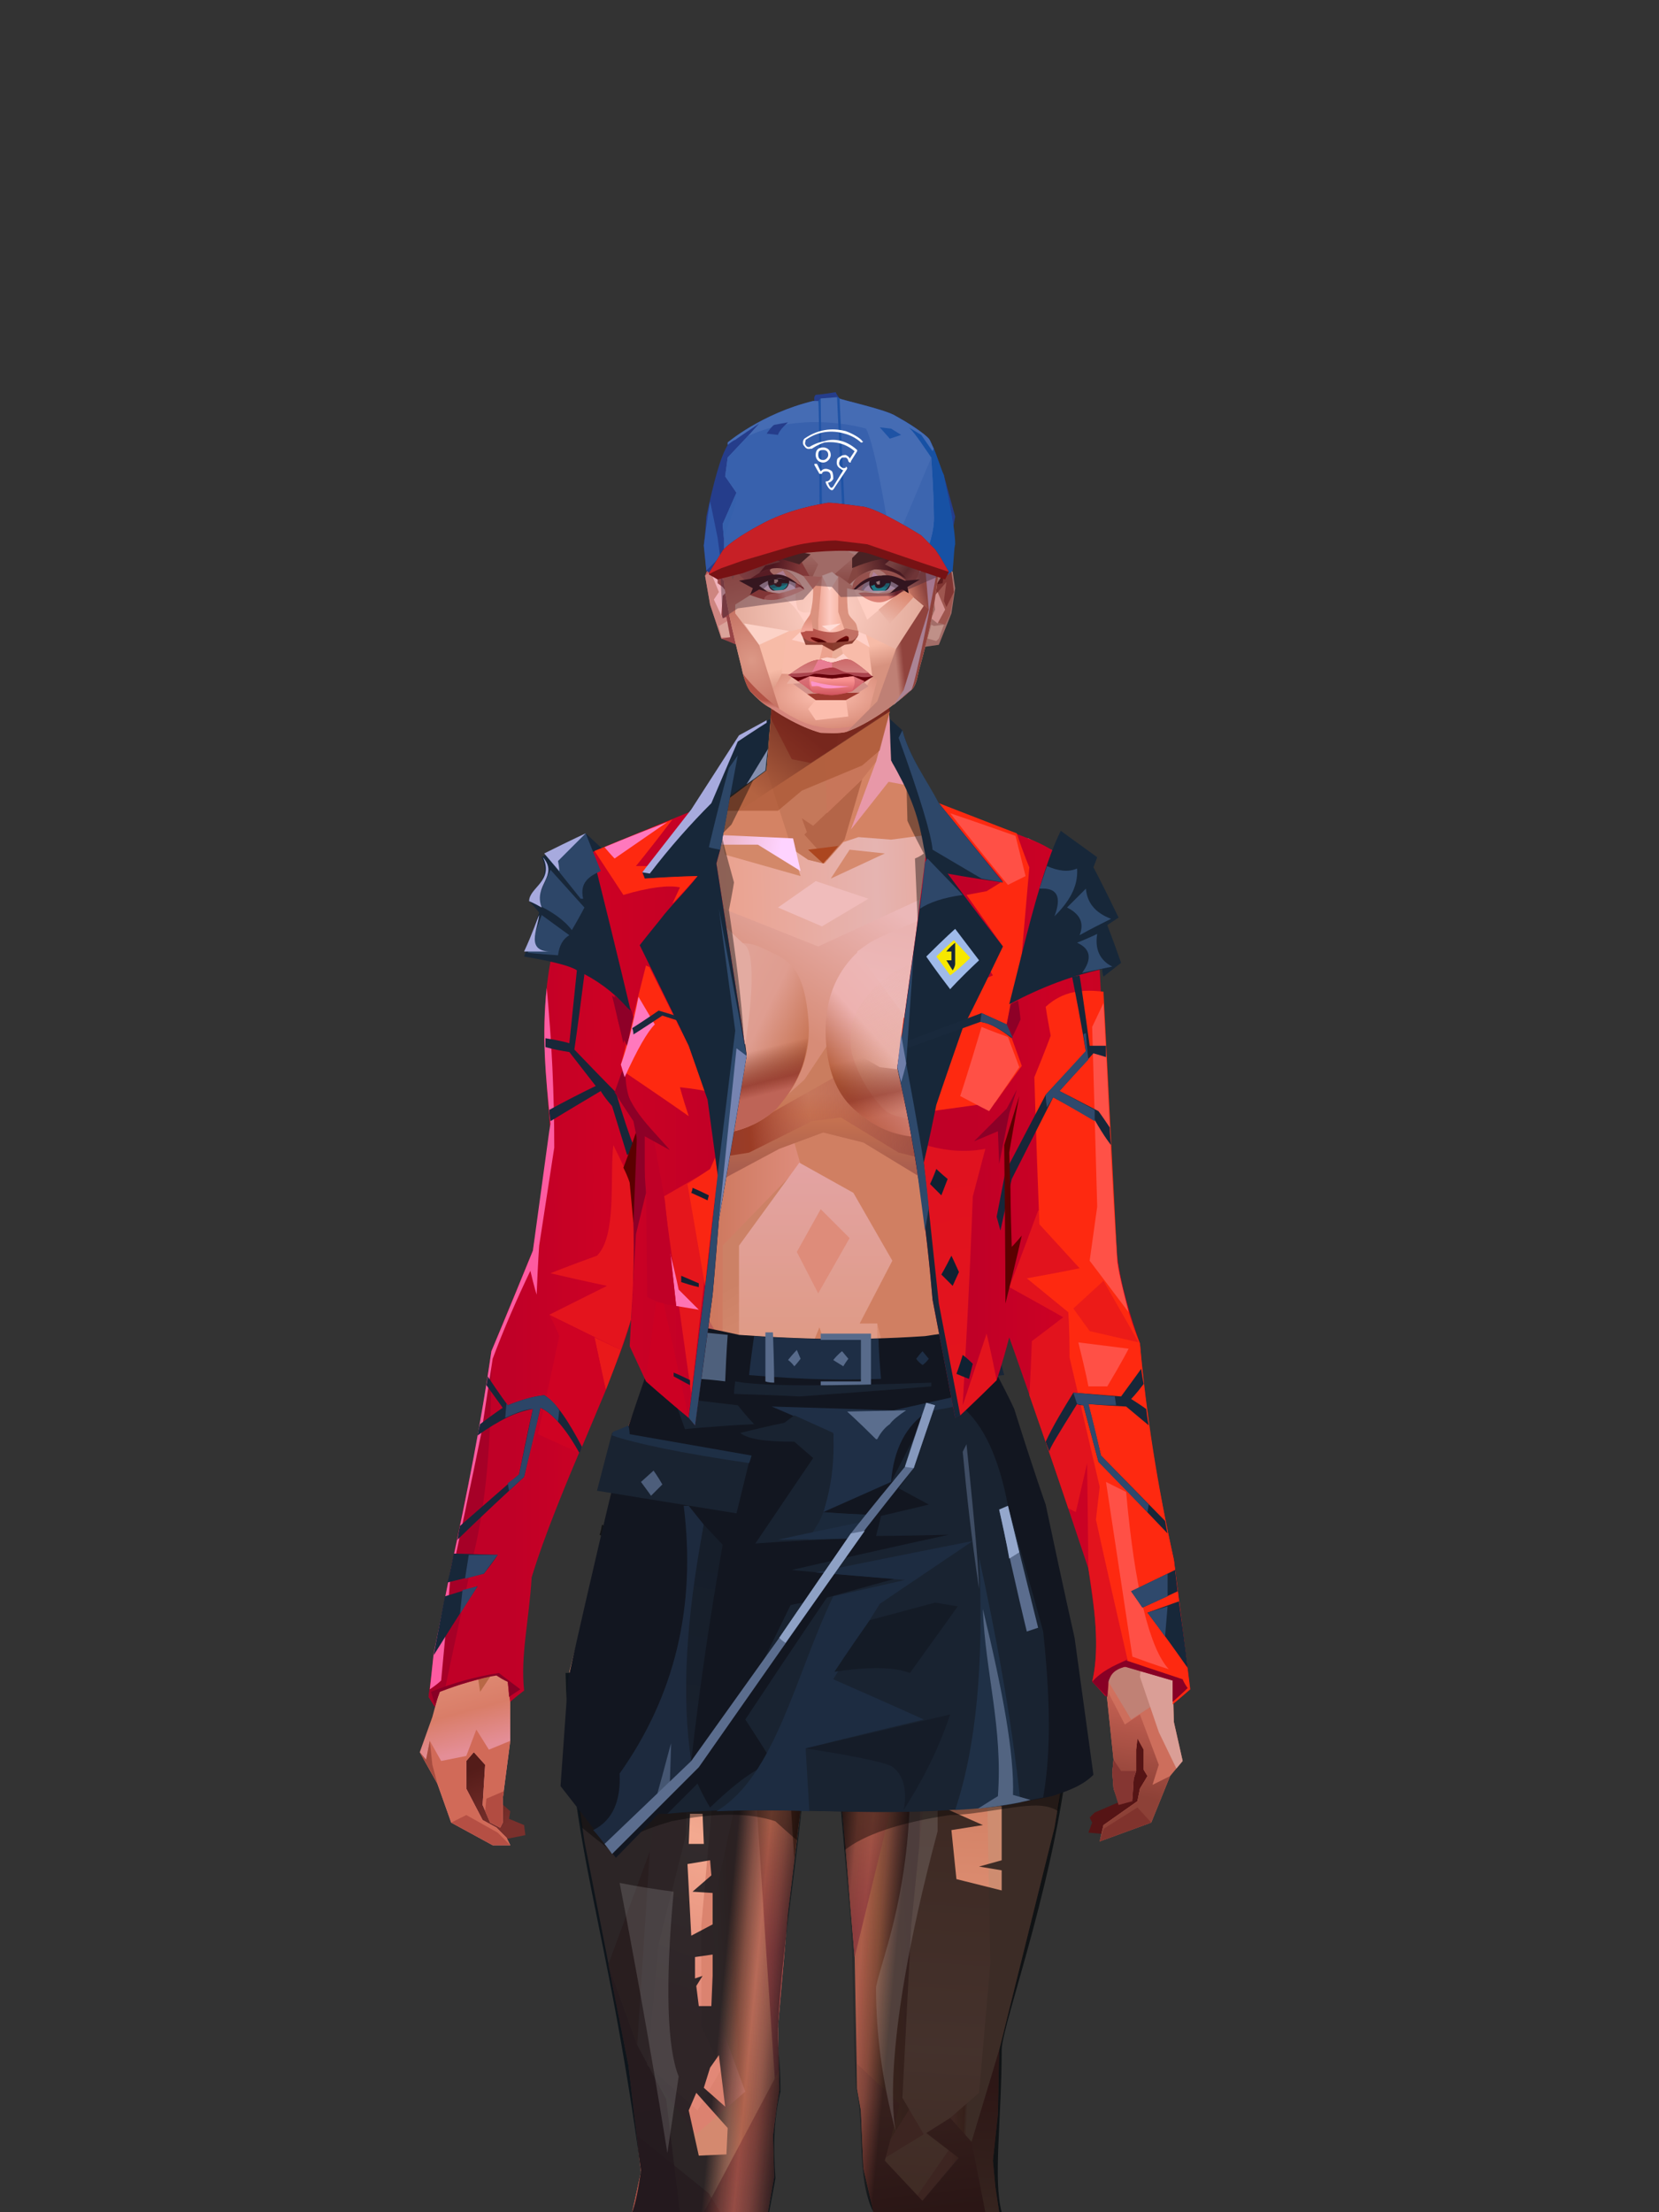 <?xml version="1.0" encoding="UTF-8"?>
<svg xmlns="http://www.w3.org/2000/svg" xmlns:xlink="http://www.w3.org/1999/xlink" width="1320px" height="1760px" viewBox="0 0 1320 1760" version="1.1">
<rect x="0" y="0" width="1320" height="1760" fill="#333333" stroke="none"/>
<defs>





</defs>

<defs>
<linearGradient x1="100%" y1="46%" x2="12%" y2="47%" id="id-female-6.6_base_3-0">
<stop stop-color="#db8d73" offset="0%">
</stop>
<stop stop-color="#e89d89" offset="21%">
</stop>
<stop stop-color="#e6b4b1" offset="46%">
</stop>
<stop stop-color="#eba18d" offset="80%">
</stop>
<stop stop-color="#df9889" offset="100%">
</stop>
</linearGradient>
<linearGradient x1="53%" y1="81%" x2="50%" y2="21%" id="id-female-6.6_base_3-1">
<stop stop-color="#cd6e5c" offset="0%">
</stop>
<stop stop-color="#de7964" offset="24%">
</stop>
<stop stop-color="#dc937a" offset="100%">
</stop>
</linearGradient>
<linearGradient x1="52%" y1="-4%" x2="46%" y2="70%" id="id-female-6.6_base_3-2">
<stop stop-color="#ce6657" offset="0%">
</stop>
<stop stop-color="#8d4137" offset="100%">
</stop>
</linearGradient>
<linearGradient x1="46%" y1="43%" x2="15%" y2="43%" id="id-female-6.6_base_3-3">
<stop stop-color="#de8d7d" offset="0%">
</stop>
<stop stop-color="#c77052" offset="100%">
</stop>
</linearGradient>
<linearGradient x1="54%" y1="37%" x2="12%" y2="72%" id="id-female-6.6_base_3-4">
<stop stop-color="#3c050a" offset="0%">
</stop>
<stop stop-color="#af623e" offset="100%">
</stop>
</linearGradient>
<linearGradient x1="40%" y1="14%" x2="61%" y2="85%" id="id-female-6.6_base_3-5">
<stop stop-color="#541c19" offset="0%">
</stop>
<stop stop-color="#7a302c" offset="100%">
</stop>
</linearGradient>
<linearGradient x1="27%" y1="47%" x2="91%" y2="49%" id="id-female-6.6_base_3-6">
<stop stop-color="#d08973" offset="0%">
</stop>
<stop stop-color="#fed3ff" offset="100%">
</stop>
</linearGradient>
<linearGradient x1="47%" y1="60%" x2="49%" y2="79%" id="id-female-6.6_base_3-7">
<stop stop-color="#e2927a" offset="0%">
</stop>
<stop stop-color="#d97d68" offset="60%">
</stop>
<stop stop-color="#e48e97" offset="100%">
</stop>
</linearGradient>
<linearGradient x1="29%" y1="56%" x2="69%" y2="53%" id="id-female-6.6_base_3-8">
<stop stop-color="#d4896f" offset="0%">
</stop>
<stop stop-color="#ce7358" offset="8%">
</stop>
<stop stop-color="#d67b64" offset="18%">
</stop>
<stop stop-color="#d87862" offset="38%">
</stop>
<stop stop-color="#cc6958" offset="65%">
</stop>
<stop stop-color="#bf6d4c" offset="81%">
</stop>
<stop stop-color="#a95b51" offset="100%">
</stop>
</linearGradient>
<linearGradient x1="47%" y1="45%" x2="54%" y2="46%" id="id-female-6.6_base_3-9">
<stop stop-color="#d3735f" offset="0%">
</stop>
<stop stop-color="#bd694b" offset="62%">
</stop>
<stop stop-color="#ba6147" offset="77%">
</stop>
<stop stop-color="#ce8c70" offset="100%">
</stop>
</linearGradient>
<linearGradient x1="51%" y1="7%" x2="50%" y2="100%" id="id-female-6.6_base_3-10">
<stop stop-color="#c06a4d" offset="0%">
</stop>
<stop stop-color="#eb9f84" offset="75%">
</stop>
<stop stop-color="#db896b" offset="100%">
</stop>
</linearGradient>
<linearGradient x1="51%" y1="11%" x2="49%" y2="93%" id="id-female-6.6_base_3-11">
<stop stop-color="#df9889" offset="0%">
</stop>
<stop stop-color="#d28264" offset="73%">
</stop>
<stop stop-color="#df9d81" offset="100%">
</stop>
</linearGradient>
<linearGradient x1="51%" y1="-5%" x2="48%" y2="96%" id="id-female-6.6_base_3-12">
<stop stop-color="#db8f75" offset="0%">
</stop>
<stop stop-color="#c47656" offset="100%">
</stop>
</linearGradient>
<linearGradient x1="50%" y1="19%" x2="50%" y2="69%" id="id-female-6.6_base_3-13">
<stop stop-color="#b0695c" offset="0%">
</stop>
<stop stop-color="#74330f" offset="45%">
</stop>
<stop stop-color="#a44e23" offset="100%">
</stop>
</linearGradient>
<linearGradient x1="46%" y1="74%" x2="39%" y2="35%" id="id-female-6.6_base_3-14">
<stop stop-color="#aa4949" offset="0%">
</stop>
<stop stop-color="#c46b50" offset="51%">
</stop>
<stop stop-color="#9f3838" offset="100%" stop-opacity="0">
</stop>
</linearGradient>
<linearGradient x1="46%" y1="16%" x2="49%" y2="82%" id="id-female-6.6_base_3-15">
<stop stop-color="#9b473d" offset="0%" stop-opacity="0.186">
</stop>
<stop stop-color="#803921" offset="100%">
</stop>
</linearGradient>
<linearGradient x1="41%" y1="19%" x2="50%" y2="100%" id="id-female-6.6_base_3-16">
<stop stop-color="#bb6351" offset="0%">
</stop>
<stop stop-color="#913f35" offset="100%">
</stop>
</linearGradient>
<linearGradient x1="50%" y1="31%" x2="45%" y2="50%" id="id-female-6.6_base_3-17">
<stop stop-color="#d78c70" offset="0%">
</stop>
<stop stop-color="#e5a2a0" offset="100%">
</stop>
</linearGradient>
<linearGradient x1="51%" y1="22%" x2="50%" y2="100%" id="id-female-6.6_base_3-18">
<stop stop-color="#9b4237" offset="0%">
</stop>
<stop stop-color="#b77057" offset="100%">
</stop>
</linearGradient>
<linearGradient x1="49%" y1="0%" x2="50%" y2="100%" id="id-female-6.6_base_3-19">
<stop stop-color="#d8886e" offset="0%">
</stop>
<stop stop-color="#dc8270" offset="100%">
</stop>
</linearGradient>
<linearGradient x1="44%" y1="15%" x2="50%" y2="100%" id="id-female-6.6_base_3-20">
<stop stop-color="#b45444" offset="0%">
</stop>
<stop stop-color="#af584e" offset="100%">
</stop>
</linearGradient>
<linearGradient x1="52%" y1="21%" x2="49%" y2="83%" id="id-female-6.6_base_3-21">
<stop stop-color="#d7886e" offset="0%">
</stop>
<stop stop-color="#f3a990" offset="50%">
</stop>
<stop stop-color="#e28877" offset="100%">
</stop>
</linearGradient>
<linearGradient x1="85%" y1="60%" x2="15%" y2="60%" id="id-female-6.6_base_3-22">
<stop stop-color="#d17f61" offset="0%">
</stop>
<stop stop-color="#bf6f4c" offset="100%">
</stop>
</linearGradient>
<linearGradient x1="48%" y1="-20%" x2="59%" y2="91%" id="id-female-6.6_base_3-23">
<stop stop-color="#dd9d8d" offset="0%">
</stop>
<stop stop-color="#bf704f" offset="60%">
</stop>
<stop stop-color="#bd6e4b" offset="72%">
</stop>
<stop stop-color="#cb7a5b" offset="100%">
</stop>
</linearGradient>
<linearGradient x1="55%" y1="48%" x2="46%" y2="33%" id="id-female-6.6_base_3-24">
<stop stop-color="#db8c74" offset="0%">
</stop>
<stop stop-color="#dc8e75" offset="86%">
</stop>
<stop stop-color="#cf8769" offset="100%">
</stop>
</linearGradient>
<linearGradient x1="50%" y1="19%" x2="50%" y2="78%" id="id-female-6.6_base_3-25">
<stop stop-color="#9e4b20" offset="0%">
</stop>
<stop stop-color="#a94317" offset="50%">
</stop>
<stop stop-color="#864421" offset="100%">
</stop>
</linearGradient>
<linearGradient x1="50%" y1="11%" x2="50%" y2="43%" id="id-female-6.6_base_3-26">
<stop stop-color="#ca7d5f" offset="0%">
</stop>
<stop stop-color="#c77350" offset="15%">
</stop>
<stop stop-color="#9f564d" offset="68%">
</stop>
<stop stop-color="#c36554" offset="100%">
</stop>
</linearGradient>
<linearGradient x1="89%" y1="50%" x2="7%" y2="52%" id="id-female-6.6_base_3-27">
<stop stop-color="#8e433b" offset="0%">
</stop>
<stop stop-color="#b85c4d" offset="53%" stop-opacity="0.199">
</stop>
<stop stop-color="#9b3c25" offset="75%">
</stop>
<stop stop-color="#8b3c36" offset="100%">
</stop>
</linearGradient>
<linearGradient x1="44%" y1="70%" x2="86%" y2="30%" id="id-female-6.6_base_3-28">
<stop stop-color="#d78c77" offset="0%">
</stop>
<stop stop-color="#ecb8b8" offset="100%">
</stop>
</linearGradient>
<linearGradient x1="19%" y1="86%" x2="73%" y2="32%" id="id-female-6.6_base_3-29">
<stop stop-color="#b55c39" offset="0%">
</stop>
<stop stop-color="#edb2b0" offset="40%">
</stop>
<stop stop-color="#eebbbc" offset="100%">
</stop>
</linearGradient>
<linearGradient x1="35%" y1="94%" x2="47%" y2="12%" id="id-female-6.6_base_3-30">
<stop stop-color="#e0a194" offset="0%">
</stop>
<stop stop-color="#f0bcbe" offset="40%">
</stop>
<stop stop-color="#eab3b1" offset="100%">
</stop>
</linearGradient>
<linearGradient x1="50%" y1="54%" x2="27%" y2="9%" id="id-female-6.6_base_3-31">
<stop stop-color="#ddab90" offset="0%">
</stop>
<stop stop-color="#ddab90" offset="100%" stop-opacity="0.078">
</stop>
</linearGradient>
<linearGradient x1="0%" y1="19%" x2="93%" y2="69%" id="id-female-6.6_base_3-32">
<stop stop-color="#e3aba1" offset="0%">
</stop>
<stop stop-color="#df9d90" offset="70%">
</stop>
<stop stop-color="#c5704e" offset="100%">
</stop>
</linearGradient>
<linearGradient x1="36%" y1="84%" x2="25%" y2="44%" id="id-female-6.6_base_3-33">
<stop stop-color="#c96d62" offset="0%" stop-opacity="0.509">
</stop>
<stop stop-color="#90372c" offset="35%" stop-opacity="0.675">
</stop>
<stop stop-color="#762e17" offset="100%" stop-opacity="0">
</stop>
</linearGradient>
<linearGradient x1="63%" y1="95%" x2="43%" y2="20%" id="id-female-6.6_base_3-34">
<stop stop-color="#c97e5c" offset="0%">
</stop>
<stop stop-color="#e0957a" offset="46%">
</stop>
<stop stop-color="#cc8166" offset="100%">
</stop>
</linearGradient>
<linearGradient x1="40%" y1="0%" x2="50%" y2="86%" id="id-female-6.6_base_3-35">
<stop stop-color="#d08264" offset="0%">
</stop>
<stop stop-color="#db957a" offset="100%">
</stop>
</linearGradient>
<linearGradient x1="50%" y1="0%" x2="50%" y2="92%" id="id-female-6.6_base_3-36">
<stop stop-color="#e3a3a3" offset="0%">
</stop>
<stop stop-color="#dd977a" offset="100%">
</stop>
</linearGradient>
<linearGradient x1="33%" y1="79%" x2="21%" y2="44%" id="id-female-6.6_base_3-37">
<stop stop-color="#be6457" offset="0%">
</stop>
<stop stop-color="#983f32" offset="28%" stop-opacity="0.928">
</stop>
<stop stop-color="#762e17" offset="100%" stop-opacity="0">
</stop>
</linearGradient>
<linearGradient x1="4%" y1="47%" x2="92%" y2="45%" id="id-female-6.6_base_3-38">
<stop stop-color="#732617" offset="0%">
</stop>
<stop stop-color="#832e1d" offset="17%" stop-opacity="0.753">
</stop>
<stop stop-color="#9e4b3d" offset="48%" stop-opacity="0.386">
</stop>
<stop stop-color="#8e3d31" offset="78%" stop-opacity="0.762">
</stop>
<stop stop-color="#823328" offset="100%">
</stop>
</linearGradient>
<linearGradient x1="60%" y1="45%" x2="67%" y2="53%" id="id-female-6.6_base_3-39">
<stop stop-color="#f3b5bb" offset="0%">
</stop>
<stop stop-color="#feccf2" offset="100%">
</stop>
</linearGradient>
<linearGradient x1="48%" y1="15%" x2="54%" y2="81%" id="id-female-6.6_base_3-40">
<stop stop-color="#d99776" offset="0%" stop-opacity="0.4">
</stop>
<stop stop-color="#e6a382" offset="100%">
</stop>
</linearGradient>
<linearGradient x1="47%" y1="44%" x2="50%" y2="61%" id="id-female-6.6_base_3-41">
<stop stop-color="#94412f" offset="0%" stop-opacity="0.175">
</stop>
<stop stop-color="#611c1b" offset="100%">
</stop>
</linearGradient>
<linearGradient x1="26%" y1="-7%" x2="50%" y2="96%" id="id-female-6.6_base_3-42">
<stop stop-color="#37373f" offset="0%">
</stop>
<stop stop-color="#19191d" offset="100%">
</stop>
</linearGradient>
<linearGradient x1="50%" y1="12%" x2="59%" y2="82%" id="id-female-6.6_base_3-43">
<stop stop-color="#252525" offset="0%">
</stop>
<stop stop-color="#101010" offset="100%">
</stop>
</linearGradient>
<linearGradient x1="25%" y1="-16%" x2="50%" y2="98%" id="id-female-6.6_base_3-44">
<stop stop-color="#37373f" offset="0%">
</stop>
<stop stop-color="#19191d" offset="100%">
</stop>
</linearGradient>
<linearGradient x1="75%" y1="39%" x2="50%" y2="93%" id="id-female-6.6_base_3-45">
<stop stop-color="#252525" offset="0%">
</stop>
<stop stop-color="#000000" offset="100%">
</stop>
</linearGradient>
</defs>
<g transform="translate(334,549)" id="id-female-6.6_base_3-46">
<polygon points="561 754 565 871 565 881 537 893 533 897 535 901 532 909 543 910 597 864" fill="#551415" id="id-female-6.6_base_3-47">
</polygon>
<polygon points="537 282 539 246 535 195 529 158 522 137 484 118 440 111 212 111 188 113 157 123 121 139 111 186 108 221 109 290" fill="url(#id-female-6.6_base_3-0)" id="id-female-6.6_base_3-47">
</polygon>
<polygon points="467 393 474 506 503 589 537 672 556 728 561 754 546 794 552 851 551 861 552 874 556 885 567 882 568 866 570 860 570 843 571 834 576 843 576 859 579 864 573 874 571 884 544 903 541 916 582 901 597 864 607 852 600 821 597 716 589 695 582 655 569 523 544 425" fill="url(#id-female-6.6_base_3-1)" id="id-female-6.6_base_3-47">
</polygon>
<polygon points="546 794 552 851 551 861 552 874 556 885 567 882 568 866 570 860 570 843 571 834 576 843 576 859 579 864 573 874 571 884 544 903 541 916 582 901 597 864 583 871 588 855 573 815 561 823" fill="url(#id-female-6.6_base_3-2)" id="id-female-6.6_base_3-47">
</polygon>
<polygon points="552 851 551 861 552 874 556 887 567 884 568 866 570 860 558 860" fill="#853632" id="id-female-6.6_base_3-47">
</polygon>
<polygon points="544 906 541 916 582 901 571 889" fill="#80332d" id="id-female-6.6_base_3-47">
</polygon>
<polygon points="561 754 548 789 566 819 586 806" fill="#c08175" id="id-female-6.6_base_3-47">
</polygon>
<polygon points="486 648 477 599 453 529 440 504 437 490 439 460 449 402 456 340 188 343 198 411 202 493 162 596 153 638 266 693 319 721 386 693" fill="url(#id-female-6.6_base_3-3)" id="id-female-6.6_base_3-47">
</polygon>
<polygon points="486 648 477 599 453 529 440 504 437 490 439 460 449 402 456 340 296 353 376 634" fill="#d07f62" id="id-female-6.6_base_3-47">
</polygon>
<g transform="translate(188,0)" id="id-female-6.6_base_3-56">
<polygon points="274 114 253 111 232 100 201 76 188 58 184 1 93 1 88 64 25 111 1 113 103 123 121 135 134 138 149 121 161 117 187 119 225 114" fill="#d48364" id="id-female-6.6_base_3-47">
</polygon>
<polygon points="201 76 188 58 185 12 175 57 155 111 185 73" fill="#e898a8" id="id-female-6.6_base_3-47">
</polygon>
<polygon points="149 1 93 1 88 64 108 126 121 135 133 138" fill="#c5785a" id="id-female-6.6_base_3-47">
</polygon>
<polygon points="116 102 120 113 118 115 136 135 150 119 164 71 125 108" fill="#b46548" id="id-female-6.6_base_3-60">
</polygon>
<polygon points="121 127 133 138 145 124" fill="#ac461f" id="id-female-6.6_base_3-61">
</polygon>
<polygon points="136 98 164 71 175 57 186 17 134 51" fill="#c8765a" id="id-female-6.6_base_3-62">
</polygon>
<polygon points="97 96 116 80 164 60 178 48 186 17 184 1 93 1 88 64 45 96" fill="#a85431" opacity="0.654" id="id-female-6.6_base_3-47">
</polygon>
<polygon points="186 17 184 1 93 1 88 64 45 96 66 96" fill="url(#id-female-6.6_base_3-4)" opacity="0.467" id="id-female-6.6_base_3-47">
</polygon>
<polygon points="123 58 176 23 186 17 184 1 93 1 91 22 108 55" fill="#731511" opacity="0.434" id="id-female-6.6_base_3-47">
</polygon>
</g>
<polygon points="41 844 33 856 36 895 64 915 84 911 83 903 71 898 72 892 63 884 52 849" fill="url(#id-female-6.6_base_3-5)" id="id-female-6.6_base_3-47">
</polygon>
<polygon points="315 152 285 173 320 188 357 166" fill="#f0bcbb" id="id-female-6.6_base_3-67">
</polygon>
<polygon points="327 150 370 130 342 127" fill="#d68a6e" id="id-female-6.6_base_3-68">
</polygon>
<polygon points="301 142 303 148 243 131 240 119 276 119" fill="#d38869" id="id-female-6.6_base_3-69">
</polygon>
<polygon points="159 149 206 123 269 123 303 144 297 118 188 113 157 123 121 139" fill="url(#id-female-6.6_base_3-6)" id="id-female-6.6_base_3-47">
</polygon>
<polygon points="157 123 121 139 153 167 196 134" fill="#fcd1fb" id="id-female-6.6_base_3-47">
</polygon>
<polygon points="89 584 77 541 62 551 45 658 34 712 25 741 25 762 10 817 0 845 14 870 25 901 58 919 72 919 69 913 61 905 50 899 37 874 37 852 43 845 52 855 50 887 56 901 64 905 66 901 66 882 72 836 72 800 69 781 64 773 66 735 85 684 121 599 162 510" fill="url(#id-female-6.6_base_3-7)" id="id-female-6.6_base_3-47">
</polygon>
<polygon points="89 584 77 541 62 551 45 658 48 715 121 599 162 510" fill="#d08263" id="id-female-6.6_base_3-47">
</polygon>
<polygon points="55 843 45 827 37 848 17 852 8 836 5 851 0 845 14 870 25 901 58 919 72 919 69 913 61 905 50 899 37 874 37 852 43 845 52 855 50 887 56 901 64 905 66 901 66 882 72 836" fill="#d16a58" id="id-female-6.6_base_3-47">
</polygon>
<polygon points="53 882 52 892 56 901 64 905 66 901 66 882 67 876" fill="#b24c41" id="id-female-6.6_base_3-47">
</polygon>
<polygon points="25 901 58 919 72 919 62 909 37 895" fill="#b54f44" id="id-female-6.6_base_3-47">
</polygon>
<polygon points="160 467 145 488 108 578 45 777 48 797 64 773 66 735 85 684 121 599 162 510" fill="#b86846" id="id-female-6.6_base_3-47">
</polygon>
<polygon points="169 1211 277 1211 282 1183 281 1150 284 1127 286 1114 285 1063 293 972 306 866 311 792 309 768 323 771 337 768 333 817 333 855 339 924 346 1008 348 1113 351 1130 353 1176 361 1211 461 1211 458 1191 456 1170 460 1133 461 1082 505 905 516 839 518 826 512 762 503 706 486 648 482 629 386 690 318 718 266 690 184 629 153 637 132 731 119 781 118 813 123 862 131 916 166 1094 176 1179" fill="url(#id-female-6.6_base_3-8)" id="id-female-6.6_base_3-47">
</polygon>
<polygon points="463 664 416 771 400 819 392 1125 359 1178 398 1204 441 1153 461 1082 505 905 516 839 518 826 515 789 490 714" fill="url(#id-female-6.6_base_3-9)" id="id-female-6.6_base_3-47">
</polygon>
<polygon points="422 1160 395 1199 365 1171 401 1149 384 1120 391 983 411 786 416 771 448 697 454 1013 445 1116 407 1149" fill="url(#id-female-6.6_base_3-10)" id="id-female-6.6_base_3-80">
</polygon>
<polygon points="121 139 111 186 108 221 109 290 96 438 89 464 69 510 89 585 162 510 167 425 162 241" fill="url(#id-female-6.6_base_3-11)" id="id-female-6.6_base_3-47">
</polygon>
<polygon points="101 466 103 488 106 510 160 447 179 359 164 232 187 184 186 179 132 181 161 234 161 321 149 376 151 384 123 461 114 466" fill="url(#id-female-6.6_base_3-12)" id="id-female-6.6_base_3-82">
</polygon>
<polygon points="96 438 89 464 69 510 51 621 101 520 96 476" fill="#eaabb1" id="id-female-6.6_base_3-47">
</polygon>
<polygon points="96 451 128 365 134 316 121 139 111 186 108 221 109 290 96 438" fill="#be704b" id="id-female-6.6_base_3-47">
</polygon>
<polygon points="184 241 177 248 162 225 138 289 161 321 170 375 161 420 151 411 162 510 167 425 188 343" fill="url(#id-female-6.6_base_3-13)" id="id-female-6.6_base_3-47">
</polygon>
<polygon points="284 1127 286 1114 285 1063 293 972 306 866 311 792 309 768 323 771 337 768 333 817 333 855 339 924 346 1008 375 889 416 771 463 664 490 714 515 790 512 762 503 706 486 648 477 599 471 583 420 650 316 720 201 654 244 742 264 824 275 994" fill="url(#id-female-6.6_base_3-14)" id="id-female-6.6_base_3-47">
</polygon>
<polygon points="298 930 306 866 311 792 309 768 323 771 337 768 333 817 333 855 336 894 347 826 360 784 378 733 388 687 321 739 254 687 267 736 291 821" fill="url(#id-female-6.6_base_3-15)" id="id-female-6.6_base_3-47">
</polygon>
<polygon points="348 1093 348 1113 351 1130 353 1176 361 1211 461 1211 439 1155 422 1136 403 1148 429 1168 400 1202 370 1170 382 1125" fill="url(#id-female-6.6_base_3-16)" id="id-female-6.6_base_3-47">
</polygon>
<polygon points="10 855 8 836 5 851 0 845 14 870" fill="#a64c3f" id="id-female-6.6_base_3-47">
</polygon>
<polygon points="520 500 516 520 544 629 474 500 490 399" fill="url(#id-female-6.6_base_3-17)" id="id-female-6.6_base_3-90">
</polygon>
<polygon points="461 1211 458 1191 456 1170 460 1133 461 1082 439 1155 450 1211" fill="url(#id-female-6.6_base_3-18)" id="id-female-6.6_base_3-47">
</polygon>
<polygon points="220 1149 259 1115 240 1063 232 973 266 819 240 713 201 661 158 650 201 784 183 925 170 1083" fill="url(#id-female-6.6_base_3-19)" id="id-female-6.6_base_3-92">
</polygon>
<polygon points="169 1211 277 1211 282 1183 281 1150 284 1127 286 1114 286 1098 226 1211 207 1211 196 1121 173 1078 150 1014 166 1094 176 1179" fill="url(#id-female-6.6_base_3-20)" id="id-female-6.6_base_3-47">
</polygon>
<polygon points="173 1078 183 924 150 1014" fill="#c2644d" id="id-female-6.6_base_3-47">
</polygon>
<polygon points="169 1211 239 1211 230 1196 204 1175 173 1150 176 1179" fill="#a7443e" opacity="0.574" id="id-female-6.6_base_3-47">
</polygon>
<polygon points="221 1130 240 1097 224 1063 224 983 240 804 217 698 190 668 212 771 212 910 190 998 181 1094" fill="url(#id-female-6.6_base_3-21)" id="id-female-6.6_base_3-92">
</polygon>
<polygon points="217 795 221 692 200 667 169 658 200 737" fill="#eea68b" id="id-female-6.6_base_3-97">
</polygon>
<polygon points="511 476 492 419 481 447 484 356 521 274 533 417" fill="url(#id-female-6.6_base_3-22)" id="id-female-6.6_base_3-98">
</polygon>
<polygon points="569 523 544 425 542 346 537 282 539 246 535 195 529 158 522 137 494 161 419 158 471 211 516 290 525 411 511 477 518 507 535 462 562 543" fill="url(#id-female-6.6_base_3-23)" id="id-female-6.6_base_3-47">
</polygon>
<polygon points="486 389 533 243 501 167 464 207 451 247 463 265" fill="url(#id-female-6.6_base_3-24)" id="id-female-6.6_base_3-100">
</polygon>
<polygon points="473 490 474 506 503 589 537 672 556 728 561 754 567 712 543 623" fill="#b95c4e" id="id-female-6.6_base_3-47">
</polygon>
<polygon points="460 328 466 378 474 506 490 425 486 392 469 274 479 230 461 260 454 251" fill="url(#id-female-6.6_base_3-25)" id="id-female-6.6_base_3-47">
</polygon>
<polygon points="440 504 437 490 439 460 449 402 456 340 458 328 325 282 188 343 198 411 202 493 162 596 157 621 161 633 169 599 173 570 204 506 202 458 217 402 286 365 321 352 353 360 422 402 431 493 437 520" fill="url(#id-female-6.6_base_3-26)" id="id-female-6.6_base_3-47">
</polygon>
<polygon points="451 385 456 340 458 328 364 340 330 308 268 343 188 343 194 379 262 368 312 343 335 340 381 368" fill="url(#id-female-6.6_base_3-27)" id="id-female-6.6_base_3-47">
</polygon>
<polygon points="286 328 306 310 330 274 453 252 464 205 421 156 317 204 219 165 210 154 188 180" fill="url(#id-female-6.6_base_3-28)" id="id-female-6.6_base_3-105">
</polygon>
<path d="M 422 195 L 405 190 C 377 190 357 198 343 214 C 329 230 322 250 323 276 C 324 301 331 320 345 333 C 365 351 384 356 405 356 C 425 356 444 347 450 342 C 454 339 457 335 460 328 C 463 323 466 317 467 308 C 469 294 466 276 457 254 L 422 195 Z" fill="url(#id-female-6.6_base_3-29)" id="id-female-6.6_base_3-106">
</path>
<path d="M 422 195 L 417 175 C 386 188 366 196 358 201 C 355 203 351 206 348 208 C 348 209 381 253 448 342 C 454 338 459 332 463 324 C 469 310 469 301 469 293 C 469 287 465 275 459 257 L 422 195 Z" fill="url(#id-female-6.6_base_3-30)" id="id-female-6.6_base_3-106">
</path>
<path d="M 375 226 C 338 253 343 276 343 284 C 343 291 353 319 371 335 C 379 342 422 349 447 331 C 468 316 472 294 458 265 C 427 221 400 208 375 226 Z" fill="url(#id-female-6.6_base_3-31)" opacity="0.282" id="id-female-6.6_base_3-106">
</path>
<path d="M 272 205 C 260 199 243 200 221 209 C 187 227 169 258 168 303 C 167 319 184 342 190 346 C 197 351 212 356 239 353 C 257 351 272 344 284 333 C 303 312 312 288 309 260 C 305 217 291 214 272 205 Z" fill="url(#id-female-6.6_base_3-32)" id="id-female-6.6_base_3-109">
</path>
<path d="M 340 285 C 333 252 328 240 326 248 C 324 254 323 263 323 276 C 324 301 331 320 345 333 C 365 351 382 356 404 356 C 425 356 444 347 450 342 C 456 337 465 325 468 308 C 472 290 465 276 463 268 C 461 263 460 259 458 255 L 442 290 L 399 304 L 366 300 L 340 285 Z" fill="url(#id-female-6.6_base_3-33)" id="id-female-6.6_base_3-106">
</path>
<path d="M 153 637 L 149 654 L 132 731 L 130 739 C 133 730 135 723 137 718 C 140 709 147 691 149 680 C 151 671 155 655 161 633 L 172 570 L 162 596 L 153 637 Z" fill="#7d362e" id="id-female-6.6_base_3-47">
</path>
<path d="M 259 203 C 254 199 240 185 217 163 L 210 153 L 186 180 C 192 211 192 231 186 239 C 175 256 168 277 168 303 C 168 324 190 352 239 344 C 252 342 274 217 259 203 Z" fill="#e3aba1" id="id-female-6.6_base_3-109">
</path>
<polygon points="175 565 203 550 234 558 241 520 203 455 203 507" fill="#bd6057" id="id-female-6.6_base_3-113">
</polygon>
<polygon points="241 442 241 518 229 556 233 629 266 657 316 707 381 659 395 629 364 504 350 504 301 380" fill="url(#id-female-6.6_base_3-34)" id="id-female-6.6_base_3-114">
</polygon>
<polygon points="432 626 427 589 407 518 414 505 450 568 470 618" fill="url(#id-female-6.6_base_3-35)" id="id-female-6.6_base_3-115">
</polygon>
<polygon points="302 376 254 442 254 546 302 590 364 568 364 504 350 504 376 454 345 400" fill="url(#id-female-6.6_base_3-36)" id="id-female-6.6_base_3-114">
</polygon>
<polygon points="317 480 342 436 319 413 300 447" fill="#de8c7a" id="id-female-6.6_base_3-117">
</polygon>
<polygon points="304 541 318 507 329 541 314 549" fill="#d07f61" id="id-female-6.6_base_3-118">
</polygon>
<polygon points="306 543 316 578 329 541" fill="#dea68c" id="id-female-6.6_base_3-119">
</polygon>
<path d="M 178 333 C 179 334 180 336 182 338 C 184 342 186 343 189 346 C 190 347 197 351 206 353 C 215 354 226 355 239 353 C 257 351 272 344 284 333 C 293 322 299 313 302 305 C 304 301 307 293 309 277 C 310 274 310 268 309 260 L 228 277 L 207 295 L 178 333 Z" fill="url(#id-female-6.6_base_3-37)" id="id-female-6.6_base_3-109">
</path>
<polygon points="306 543 308 550 324 556 329 541" fill="#e6b8b7" id="id-female-6.6_base_3-119">
</polygon>
<polygon points="308 543 318 525 323 542 314 548" fill="#7e312c" id="id-female-6.6_base_3-122">
</polygon>
<polygon points="152 641 162 596 176 561 185 617 214 602 246 628 323 690 404 628 423 605 454 605 470 577 477 599 482 629 388 689 337 768 323 771 309 768 259 688 175 639 142 688" fill="url(#id-female-6.6_base_3-38)" opacity="0.442" id="id-female-6.6_base_3-123">
</polygon>
<polygon points="490 154 522 137 484 118 412 123" fill="url(#id-female-6.6_base_3-39)" id="id-female-6.6_base_3-47">
</polygon>
<polygon points="573 785 588 829 602 858 607 852 600 821 597 716 576 763" fill="#da9e96" id="id-female-6.6_base_3-47">
</polygon>
<polygon points="574 722 589 695 582 655 533 542" fill="url(#id-female-6.6_base_3-40)" id="id-female-6.6_base_3-47">
</polygon>
<polygon points="172 640 241 690 309 768 323 771 338 768 395 706 469 661 404 650 313 706 217 629" fill="url(#id-female-6.6_base_3-41)" opacity="0.571" id="id-female-6.6_base_3-127">
</polygon>
<g transform="translate(188,270)" id="id-female-6.6_base_3-128">
<polygon points="207 13 207 10 217 2 220 2 239 21 258 39 260 42 250 51 246 52 226 33" fill="url(#id-female-6.6_base_3-42)" id="id-female-6.6_base_3-129">
</polygon>
<polygon points="208 40 218 50 222 50 240 33 257 13 257 9 247 0 244 1 230 19 209 36" fill="url(#id-female-6.6_base_3-43)" id="id-female-6.6_base_3-130">
</polygon>
<polygon points="1 13 1 10 10 2 15 2 32 21 50 39 52 42 42 52 38 52 19 33" fill="url(#id-female-6.6_base_3-44)" id="id-female-6.6_base_3-129">
</polygon>
<polygon points="0 43 10 53 14 53 33 35 50 15 50 11 40 3 36 4 19 23 1 39" fill="url(#id-female-6.6_base_3-45)" id="id-female-6.6_base_3-130">
</polygon>
</g>
</g>
<defs>
<linearGradient x1="69%" y1="0%" x2="69%" y2="21%" id="id-female-6.8_face_3-0">
<stop stop-color="#d0a6a1" offset="0%">
</stop>
<stop stop-color="#a36d68" offset="100%">
</stop>
</linearGradient>
<radialGradient cx="50%" cy="61%" r="61%" id="id-female-6.8_face_3-1" fx="50%" fy="61%" gradientTransform="translate(0.5,0.609) scale(1,0.694) rotate(180) scale(1,1) translate(-0.5,-0.609)">
<stop stop-color="#ffd2c7" offset="0%">
</stop>
<stop stop-color="#d59785" offset="100%">
</stop>
</radialGradient>
<radialGradient cx="50%" cy="74%" r="74%" id="id-female-6.8_face_3-2" fx="50%" fy="74%" gradientTransform="translate(0.5,0.744) scale(0.748,1) rotate(-90) scale(1,0.864) translate(-0.5,-0.744)">
<stop stop-color="#ffd6cb" offset="0%">
</stop>
<stop stop-color="#904840" offset="100%">
</stop>
</radialGradient>
<linearGradient x1="39%" y1="37%" x2="50%" y2="61%" id="id-female-6.8_face_3-3">
<stop stop-color="#f7bba7" offset="0%">
</stop>
<stop stop-color="#d7927f" offset="100%">
</stop>
</linearGradient>
<radialGradient cx="50%" cy="37%" r="75%" id="id-female-6.8_face_3-4" fx="50%" fy="37%" gradientTransform="translate(0.5,0.372) scale(0.536,1) rotate(90) scale(1,2) translate(-0.5,-0.372)">
<stop stop-color="#ffc3b4" offset="0%">
</stop>
<stop stop-color="#d07f6b" offset="100%">
</stop>
</radialGradient>
<radialGradient cx="52%" cy="68%" r="169%" id="id-female-6.8_face_3-5" fx="52%" fy="68%" gradientTransform="translate(0.522,0.681) scale(1,0.367) rotate(-105) translate(-0.522,-0.681)">
<stop stop-color="#dc9886" offset="0%">
</stop>
<stop stop-color="#b25245" offset="100%">
</stop>
</radialGradient>
<linearGradient x1="29%" y1="57%" x2="32%" y2="48%" id="id-female-6.8_face_3-6">
<stop stop-color="#d5857c" offset="0%">
</stop>
<stop stop-color="#b25245" offset="100%">
</stop>
</linearGradient>
<linearGradient x1="58%" y1="63%" x2="50%" y2="65%" id="id-female-6.8_face_3-7">
<stop stop-color="#90433d" offset="0%">
</stop>
<stop stop-color="#bf8075" offset="100%">
</stop>
</linearGradient>
<linearGradient x1="91%" y1="62%" x2="50%" y2="78%" id="id-female-6.8_face_3-8">
<stop stop-color="#8d443f" offset="0%">
</stop>
<stop stop-color="#cb7966" offset="100%">
</stop>
</linearGradient>
<linearGradient x1="39%" y1="5%" x2="39%" y2="73%" id="id-female-6.8_face_3-9">
<stop stop-color="#9f6a88" offset="0%">
</stop>
<stop stop-color="#ab8495" offset="100%">
</stop>
</linearGradient>
<linearGradient x1="28%" y1="92%" x2="75%" y2="13%" id="id-female-6.8_face_3-10">
<stop stop-color="#ebb5a7" offset="0%">
</stop>
<stop stop-color="#dc8972" offset="100%">
</stop>
</linearGradient>
<linearGradient x1="50%" y1="0%" x2="50%" y2="100%" id="id-female-6.8_face_3-11">
<stop stop-color="#db767b" offset="0%">
</stop>
<stop stop-color="#cf555f" offset="100%">
</stop>
</linearGradient>
<linearGradient x1="50%" y1="20%" x2="50%" y2="100%" id="id-female-6.8_face_3-12">
<stop stop-color="#f89090" offset="0%">
</stop>
<stop stop-color="#cf535c" offset="100%">
</stop>
</linearGradient>
<linearGradient x1="50%" y1="50%" x2="50%" y2="100%" id="id-female-6.8_face_3-13">
<stop stop-color="#ad3641" offset="0%">
</stop>
<stop stop-color="#a94a53" offset="100%">
</stop>
</linearGradient>
<linearGradient x1="50%" y1="0%" x2="50%" y2="100%" id="id-female-6.8_face_3-14">
<stop stop-color="#cc6767" offset="0%">
</stop>
<stop stop-color="#d48080" offset="100%">
</stop>
</linearGradient>
<linearGradient x1="64%" y1="50%" x2="0%" y2="62%" id="id-female-6.8_face_3-15">
<stop stop-color="#77342f" offset="0%">
</stop>
<stop stop-color="#a84d49" offset="100%">
</stop>
</linearGradient>
<linearGradient x1="38%" y1="42%" x2="90%" y2="68%" id="id-female-6.8_face_3-16">
<stop stop-color="#985348" offset="0%">
</stop>
<stop stop-color="#6a2823" offset="66%">
</stop>
<stop stop-color="#8d3d37" offset="100%">
</stop>
</linearGradient>
<linearGradient x1="22%" y1="53%" x2="78%" y2="47%" id="id-female-6.8_face_3-17">
<stop stop-color="#b45b48" offset="0%">
</stop>
<stop stop-color="#460c0f" offset="100%">
</stop>
</linearGradient>
<linearGradient x1="23%" y1="50%" x2="73%" y2="55%" id="id-female-6.8_face_3-18">
<stop stop-color="#51080d" offset="0%">
</stop>
<stop stop-color="#ae4339" offset="100%">
</stop>
</linearGradient>
<linearGradient x1="50%" y1="14%" x2="50%" y2="125%" id="id-female-6.8_face_3-19">
<stop stop-color="#e49e8b" offset="0%">
</stop>
<stop stop-color="#ad4e3e" offset="100%">
</stop>
</linearGradient>
<linearGradient x1="50%" y1="0%" x2="50%" y2="100%" id="id-female-6.8_face_3-20">
<stop stop-color="#de8f7c" offset="0%">
</stop>
<stop stop-color="#d99380" offset="100%">
</stop>
</linearGradient>
<linearGradient x1="50%" y1="34%" x2="50%" y2="100%" id="id-female-6.8_face_3-21">
<stop stop-color="#de8f7c" offset="0%">
</stop>
<stop stop-color="#f6aa9d" offset="100%">
</stop>
</linearGradient>
<linearGradient x1="0%" y1="50%" x2="87%" y2="50%" id="id-female-6.8_face_3-22">
<stop stop-color="#efa695" offset="0%">
</stop>
<stop stop-color="#fdcac0" offset="50%">
</stop>
<stop stop-color="#f7b5a2" offset="100%">
</stop>
</linearGradient>
<linearGradient x1="83%" y1="50%" x2="22%" y2="56%" id="id-female-6.8_face_3-23">
<stop stop-color="#c27064" offset="0%">
</stop>
<stop stop-color="#b75149" offset="100%">
</stop>
</linearGradient>
<linearGradient x1="44%" y1="47%" x2="50%" y2="60%" id="id-female-6.8_face_3-24">
<stop stop-color="#6c0808" offset="0%">
</stop>
<stop stop-color="#4f0000" offset="100%">
</stop>
</linearGradient>
<linearGradient x1="44%" y1="45%" x2="50%" y2="67%" id="id-female-6.8_face_3-25">
<stop stop-color="#6c0808" offset="0%">
</stop>
<stop stop-color="#4f0000" offset="100%">
</stop>
</linearGradient>
<linearGradient x1="59%" y1="53%" x2="79%" y2="50%" id="id-female-6.8_face_3-26">
<stop stop-color="#db8075" offset="0%">
</stop>
<stop stop-color="#76191f" offset="100%">
</stop>
</linearGradient>
<linearGradient x1="66%" y1="52%" x2="50%" y2="53%" id="id-female-6.8_face_3-27">
<stop stop-color="#eb9f96" offset="0%">
</stop>
<stop stop-color="#d1685e" offset="100%">
</stop>
</linearGradient>
<linearGradient x1="50%" y1="56%" x2="44%" y2="48%" id="id-female-6.8_face_3-28">
<stop stop-color="#00aab5" offset="0%">
</stop>
<stop stop-color="#00717e" offset="100%">
</stop>
</linearGradient>
<linearGradient x1="41%" y1="67%" x2="50%" y2="50%" id="id-female-6.8_face_3-29">
<stop stop-color="#00b4c0" offset="0%">
</stop>
<stop stop-color="#007d8c" offset="100%">
</stop>
</linearGradient>
</defs>
<g transform="translate(561,332)" id="id-female-6.8_face_3-30">
<g transform="translate(172,115)" id="id-female-6.8_face_3-31">
<polygon points="14 1 18 0 25 8 27 21 24 41 14 66 0 68" fill="url(#id-female-6.8_face_3-0)" id="id-female-6.8_face_3-32">
</polygon>
<polygon points="12 48 19 50 23 42 26 24 20 12 12 22" fill="#9e564f" id="id-female-6.8_face_3-33">
</polygon>
<polygon points="11 21 17 10 20 5 24 7 26 24 20 36 18 31 20 16 9 29" fill="#803532" id="id-female-6.8_face_3-34">
</polygon>
<polygon points="10 28 11 38 8 45 13 49 19 38 13 24" fill="#d29290" id="id-female-6.8_face_3-35">
</polygon>
<polygon points="12 18 17 17 18 9" fill="#5e1c1d" id="id-female-6.8_face_3-36">
</polygon>
<polygon points="18 50 10 51 8 50 5 61 12 63 14 61" fill="#bf9088" id="id-female-6.8_face_3-37">
</polygon>
</g>
<g transform="translate(0,113)" id="id-female-6.8_face_3-38">
<polygon points="13 0 5 0 0 13 4 36 13 63 25 67" fill="#bd5959" id="id-female-6.8_face_3-39">
</polygon>
<polygon points="5 9 0 13 4 36 13 63 25 67 13 24" fill="#ce8580" id="id-female-6.8_face_3-39">
</polygon>
<polygon points="18 46 14 47 7 32 11 26 4 9 6 5 16 20 17 29" fill="#f0b3bc" id="id-female-6.8_face_3-41">
</polygon>
<polygon points="13 62 20 62 18 49 11 53" fill="#daa39a" id="id-female-6.8_face_3-42">
</polygon>
<polygon points="25 68 13 63 20 62 17 46 14 47 13 44 14 29 17 26 14 22 10 19 10 11 17 20" fill="#984446" id="id-female-6.8_face_3-43">
</polygon>
<polygon points="13 9 4 3 5 0 12 0" fill="#ed8d85" id="id-female-6.8_face_3-44">
</polygon>
</g>
<path d="M 29 199 C 21 167 16 144 15 130 C 4 44 33 0 103 0 C 180 0 191 63 186 119 C 183 157 173 191 170 202 C 169 206 168 214 164 217 C 152 228 130 244 113 250 C 108 252 95 251 92 251 C 77 247 52 234 36 218 C 34 215 31 209 29 199 Z" fill="url(#id-female-6.8_face_3-1)" id="id-female-6.8_face_3-45">
</path>
<polygon points="32 104 40 91 49 101 72 91 83 36 53 39 28 83" fill="#e19d89" opacity="0.497" id="id-female-6.8_face_3-46">
</polygon>
<path d="M 15 130 C 4 44 33 0 103 0 C 180 0 191 63 186 119 L 166 114 L 161 101 L 167 68 C 159 55 158 51 147 43 C 142 40 113 40 59 43 L 31 93 L 35 103 L 24 131 L 15 130 Z" fill="url(#id-female-6.8_face_3-2)" id="id-female-6.8_face_3-45">
</path>
<polygon points="28 117 28 73 69 24 134 24 172 49 172 134 132 129 124 78 141 61 105 65 61 58 45 117" fill="#d68c79" opacity="0.36" id="id-female-6.8_face_3-48">
</polygon>
<polygon points="115 32 172 49 172 75 132 70 141 61 120 63" fill="#d07b69" opacity="0.503" id="id-female-6.8_face_3-48">
</polygon>
<polygon points="42 181 65 170 128 173 155 186 137 233 51 226" fill="url(#id-female-6.8_face_3-3)" id="id-female-6.8_face_3-50">
</polygon>
<polygon points="58 235 52 221 61 204 132 206 137 209 130 235 116 248 90 249" fill="url(#id-female-6.8_face_3-4)" id="id-female-6.8_face_3-51">
</polygon>
<path d="M 29 199 C 21 167 16 144 15 130 C 14 122 13 114 13 106 L 22 129 L 29 113 L 43 137 L 24 149 L 24 156 L 43 181 L 59 232 C 54 234 46 229 36 218 C 34 215 31 209 29 199 Z" fill="url(#id-female-6.8_face_3-5)" id="id-female-6.8_face_3-45">
</path>
<path d="M 59 232 C 71 240 82 245 90 246 C 98 248 109 248 121 245 C 117 248 115 249 113 250 C 108 252 95 251 92 251 C 77 247 52 234 36 218 C 34 216 32 211 30 204 C 36 212 46 222 59 232 Z" fill="url(#id-female-6.8_face_3-6)" id="id-female-6.8_face_3-45">
</path>
<path d="M 184 63 C 187 81 188 100 186 119 C 183 157 173 191 170 202 C 169 206 168 214 164 217 C 152 228 130 244 113 250 L 137 226 L 152 184 L 174 150 L 148 128 L 170 120 L 184 63 Z" fill="url(#id-female-6.8_face_3-7)" id="id-female-6.8_face_3-45">
</path>
<polygon points="178 153 148 128 176 117" fill="url(#id-female-6.8_face_3-8)" id="id-female-6.8_face_3-45">
</polygon>
<path d="M 175 80 L 185 120 C 173 183 166 215 164 217 C 160 220 155 224 150 229 L 158 217 L 178 153 L 175 117 L 170 125 L 165 114 L 175 80 Z" fill="url(#id-female-6.8_face_3-9)" id="id-female-6.8_face_3-45">
</path>
<polygon points="82 232 88 225 112 224 114 238 88 241" fill="#fcbdad" id="id-female-6.8_face_3-57">
</polygon>
<polygon points="61 204 65 171 96 163 129 174 133 206" fill="#f8bba9" id="id-female-6.8_face_3-58">
</polygon>
<polygon points="65 212 70 205 133 206 129 213 123 211 78 212" fill="#ecafa0" id="id-female-6.8_face_3-59">
</polygon>
<polygon points="81 220 88 225 112 225 123 219 97 219" fill="#9e392f" id="id-female-6.8_face_3-60">
</polygon>
<polygon points="70 212 81 220 122 219 130 214 122 207" fill="#d29189" id="id-female-6.8_face_3-61">
</polygon>
<path d="M 131 183 L 128 173 L 83 155 C 79 156 76 155 74 153 C 73 151 72 146 72 140 L 62 143 C 65 145 67 147 70 150 C 73 153 76 158 81 166 L 69 177 L 81 180 L 119 176 L 131 183 Z" fill="#ffd0c7" id="id-female-6.8_face_3-62">
</path>
<polygon points="31 164 67 170 43 181" fill="#fcd2c7" id="id-female-6.8_face_3-63">
</polygon>
<polygon points="91 193 95 177 102 179 101 196" fill="#eca28e" id="id-female-6.8_face_3-64">
</polygon>
<polygon points="102 179 101 197 112 196 106 175" fill="#ebae99" id="id-female-6.8_face_3-65">
</polygon>
<polygon points="153 141 129 161 118 136 144 145" fill="#ffcfc3" id="id-female-6.8_face_3-66">
</polygon>
<polygon points="138 153 159 136 166 143 147 164" fill="url(#id-female-6.8_face_3-10)" id="id-female-6.8_face_3-66">
</polygon>
<polygon points="92 192 97 191 104 192 110 188 116 194 99 198" fill="#ffd1c9" id="id-female-6.8_face_3-68">
</polygon>
<g transform="translate(66,192)" id="id-female-6.8_face_3-69">
<polygon points="2 14 11 20 60 19 68 14 67 14 21 6" fill="#65000a" id="id-female-6.8_face_3-70">
</polygon>
<path d="M 8 18 L 20 27 C 26 28 31 29 35 29 C 38 29 44 28 51 26 L 61 18 L 52 14 L 35 16 L 17 14 L 8 18 Z" fill="url(#id-female-6.8_face_3-11)" id="id-female-6.8_face_3-71">
</path>
<path d="M 20 27 C 26 28 31 29 35 29 C 38 29 44 28 51 26 C 52 23 53 21 53 19 C 53 18 53 16 52 14 L 35 16 L 17 14 C 17 17 17 19 17 20 C 17 22 18 24 20 27 Z" fill="url(#id-female-6.8_face_3-12)" id="id-female-6.8_face_3-71">
</path>
<path d="M 2 14 C 6 15 9 15 13 14 C 18 14 19 12 22 12 C 26 12 30 13 35 13 C 39 13 42 12 46 12 C 51 12 51 14 56 14 C 59 15 63 15 67 14 C 58 6 51 1 49 1 C 45 -1 39 3 35 3 C 30 3 30 1 24 1 C 20 1 13 4 2 12 L 0 13 L 2 14 Z" fill="url(#id-female-6.8_face_3-13)" id="id-female-6.8_face_3-73">
</path>
<path d="M 19 11 C 27 8 33 7 35 7 C 39 7 43 11 48 11 C 57 11 64 12 64 11 C 56 5 51 1 49 1 C 45 -1 39 3 35 3 C 30 3 30 1 24 1 C 20 1 13 4 2 12 L 19 11 Z" fill="url(#id-female-6.8_face_3-14)" id="id-female-6.8_face_3-73">
</path>
<path d="M 19 11 C 27 8 33 7 35 7 L 35 3 C 30 3 30 1 24 1 L 19 11 Z" fill="#e97c93" id="id-female-6.8_face_3-73">
</path>
<path d="M 19 18 C 18 18 18 19 19 22 C 22 22 23 21 27 23 C 30 24 37 24 49 22 C 36 22 26 20 19 18 Z" fill="#fc94c8" id="id-female-6.8_face_3-76">
</path>
</g>
<polygon points="34 132 26 124 32 113 50 105 69 114" fill="url(#id-female-6.8_face_3-15)" id="id-female-6.8_face_3-77">
</polygon>
<polygon points="153 130 134 117 145 107 167 117 171 123 166 132" fill="url(#id-female-6.8_face_3-16)" id="id-female-6.8_face_3-78">
</polygon>
<g transform="translate(42,102)" id="id-female-6.8_face_3-79">
<path d="M 73 31 C 80 24 87 20 94 19 C 101 19 109 21 118 26 L 113 21 L 101 15 L 108 9 L 73 13 L 67 30 L 73 31 Z" fill="url(#id-female-6.8_face_3-17)" id="id-female-6.8_face_3-80">
</path>
<path d="M 1 22 L 6 16 L 18 13 L 8 8 L 36 11 L 46 31 C 37 24 29 20 22 19 C 15 17 8 18 1 22 Z" fill="url(#id-female-6.8_face_3-18)" id="id-female-6.8_face_3-81">
</path>
<polygon points="63 0 79 9 71 30 42 26 32 8" fill="url(#id-female-6.8_face_3-19)" id="id-female-6.8_face_3-82">
</polygon>
<polygon points="63 0 78 8 55 28 43 26 48 15 40 6" fill="#e39b8a" id="id-female-6.8_face_3-82">
</polygon>
<path d="M 34 69 C 35 67 35 65 36 64 C 38 59 42 56 42 53 C 43 49 44 43 44 35 L 51 24 L 64 24 L 75 32 L 75 35 L 71 34 C 71 42 71 48 72 54 C 73 57 76 59 78 62 C 79 64 79 66 80 69 L 34 69 Z" fill="url(#id-female-6.8_face_3-20)" id="id-female-6.8_face_3-84">
</path>
<path d="M 34 69 C 35 67 35 65 36 64 C 38 59 42 56 42 53 L 44 69 L 34 69 Z" fill="url(#id-female-6.8_face_3-21)" id="id-female-6.8_face_3-84">
</path>
<polygon points="44 35 36 24 51 25" fill="#db8171" id="id-female-6.8_face_3-86">
</polygon>
<polygon points="51 25 48 59 48 68 57 71 69 67 64 53 64 25" fill="url(#id-female-6.8_face_3-22)" id="id-female-6.8_face_3-87">
</polygon>
<polygon points="35 71 38 79 51 79 60 84 69 79 75 78 79 73 80 71 57 72" fill="#5f0b00" opacity="0.696" id="id-female-6.8_face_3-88">
</polygon>
<path d="M 45 77 C 38 76 35 73 34 69 C 35 69 37 69 38 68 C 39 68 41 68 44 68 L 44 66 C 49 68 54 69 59 69 C 63 69 66 68 70 66 L 80 68 L 80 71 C 78 74 76 76 73 76 C 72 77 70 75 69 75 C 67 75 66 76 62 77 C 59 78 56 77 51 77 C 51 77 46 77 45 77 Z" fill="url(#id-female-6.8_face_3-23)" id="id-female-6.8_face_3-89">
</path>
<path d="M 48 77 C 42 75 41 73 43 73 C 46 73 50 74 55 77 L 48 77 Z" fill="url(#id-female-6.8_face_3-24)" id="id-female-6.8_face_3-90">
</path>
<path d="M 62 77 C 65 74 68 73 70 72 C 72 72 73 73 72 76 L 62 77 Z" fill="url(#id-female-6.8_face_3-25)" id="id-female-6.8_face_3-91">
</path>
<polygon points="51 64 57 68 66 62" fill="#ffdcd6" id="id-female-6.8_face_3-92">
</polygon>
<polygon points="57 36 51 24 59 21 64 25" fill="#ffd6cc" id="id-female-6.8_face_3-93">
</polygon>
</g>
<g transform="translate(26,100)" id="id-female-6.8_face_3-94">
<path d="M 8 30 C 16 24 23 20 31 20 C 38 20 45 25 51 34 L 8 30 Z" fill="#621115" id="id-female-6.8_face_3-95">
</path>
<path d="M 33 28 C 24 23 23 20 31 20 C 38 20 45 25 51 34 L 33 28 Z" fill="#e99884" id="id-female-6.8_face_3-95">
</path>
<path d="M 91 37 C 91 29 97 24 108 22 C 118 20 127 23 134 30 L 91 37 Z" fill="#d06e5d" id="id-female-6.8_face_3-97">
</path>
<path d="M 105 30 C 104 25 105 22 109 21 C 113 21 117 23 120 28 L 105 30 Z" fill="#f6b3a1" id="id-female-6.8_face_3-97">
</path>
<polygon points="30 25 36 22 39 27" fill="#f7bbd4" id="id-female-6.8_face_3-99">
</polygon>
<polygon points="106 28 113 27 108 23" fill="#fcc3e4" id="id-female-6.8_face_3-100">
</polygon>
<path d="M 96 40 C 103 46 110 48 115 47 C 120 46 127 42 135 35 C 127 38 121 40 117 40 C 110 41 102 38 96 40 Z" fill="url(#id-female-6.8_face_3-26)" id="id-female-6.8_face_3-101">
</path>
<path d="M 9 41 C 18 45 25 46 31 45 C 37 44 45 41 53 37 L 49 35 C 42 38 36 40 31 40 C 27 40 22 38 17 37 L 9 41 Z" fill="url(#id-female-6.8_face_3-27)" id="id-female-6.8_face_3-102">
</path>
<path d="M 9 41 C 15 43 18 44 21 45 C 21 40 31 40 34 40 C 26 40 21 38 17 36 L 9 41 Z" fill="#ad3f35" id="id-female-6.8_face_3-102">
</path>
<path d="M 36 39 C 39 38 44 37 50 35 C 44 30 38 27 33 27 C 27 27 21 30 15 35 C 25 38 32 39 36 39 Z" fill="#f5d4f2" id="id-female-6.8_face_3-104">
</path>
<path d="M 97 37 C 106 39 112 40 116 39 C 121 38 125 37 129 34 L 116 27 L 99 32 L 97 37 Z" fill="#e7caec" id="id-female-6.8_face_3-105">
</path>
<path d="M 97 37 C 98 38 100 38 100 38 C 102 34 106 32 111 32 C 115 31 121 33 127 37 C 128 36 129 35 130 34 L 116 27 L 99 32 L 97 37 Z" fill="#000000" opacity="0.297" id="id-female-6.8_face_3-105">
</path>
<path d="M 94 37 L 100 38 C 99 38 98 37 99 36 C 99 35 100 34 101 32 L 94 37 Z" fill="#bb8083" id="id-female-6.8_face_3-107">
</path>
<path d="M 24 30 C 24 36 27 39 32 38 C 38 38 41 35 41 29 L 30 28 L 24 30 Z" fill="#250a10" id="id-female-6.8_face_3-108">
</path>
<path d="M 29 33 L 25 34 C 27 37 29 38 32 38 C 36 38 39 36 40 32 C 40 32 39 32 35 32 C 35 34 34 35 33 35 C 31 35 30 34 29 33 Z" fill="url(#id-female-6.8_face_3-28)" id="id-female-6.8_face_3-108">
</path>
<path d="M 46 36 C 47 36 48 35 50 35 C 44 30 38 27 33 27 C 27 27 21 30 15 35 L 20 37 C 24 33 27 31 29 31 C 37 31 43 32 46 36 Z" fill="#000000" opacity="0.296" id="id-female-6.8_face_3-104">
</path>
<polygon points="31 32 31 31 32 31 32 29 29 29 29 32" fill="#b99794" id="id-female-6.8_face_3-111">
</polygon>
<path d="M 105 30 C 104 33 105 36 108 38 L 117 38 C 120 37 122 34 122 29 C 117 28 114 28 112 28 C 110 28 108 29 105 30 Z" fill="url(#id-female-6.8_face_3-29)" id="id-female-6.8_face_3-112">
</path>
<path d="M 105 30 C 104 33 105 36 108 38 C 107 36 106 35 106 34 C 107 34 107 34 109 33 C 109 33 109 36 112 36 C 115 36 117 34 118 32 C 119 32 120 32 121 32 C 121 34 119 36 117 38 C 121 37 122 32 122 29 C 117 28 114 28 112 28 C 110 28 108 29 105 30 Z" fill="#15050f" id="id-female-6.8_face_3-112">
</path>
<polygon points="113 30 110 31 111 33 113 33" fill="#d2b0ad" id="id-female-6.8_face_3-114">
</polygon>
<path d="M 46 31 C 46 33 46 34 46 34 C 46 35 46 36 45 36 L 50 35 L 46 31 Z" fill="#b2514f" id="id-female-6.8_face_3-115">
</path>
<polygon points="46 32 51 36 53 37 52 35 47 32" fill="#8e2a27" id="id-female-6.8_face_3-116">
</polygon>
<path d="M 10 41 L 17 37 L 24 39 L 17 34 C 21 31 26 29 32 28 C 37 28 41 30 46 32 C 46 32 47 32 47 32 C 41 27 36 25 31 25 C 28 25 22 26 13 28 L 1 30 L 12 36 L 10 41 Z" fill="#26070c" id="id-female-6.8_face_3-117">
</path>
<path d="M 92 37 C 93 37 94 37 94 37 C 100 32 106 29 111 29 C 116 28 122 30 128 34 L 121 40 L 131 37 L 136 40 L 135 35 L 145 29 L 133 30 C 125 26 119 25 114 26 C 105 26 98 30 92 37 Z" fill="#24060d" id="id-female-6.8_face_3-118">
</path>
<path d="M 91 12 L 91 20 C 105 14 116 12 123 12 C 130 12 138 15 144 22 C 139 12 131 6 123 3 C 120 2 108 4 96 7 C 95 8 93 10 91 12 Z" fill="#471d15" id="id-female-6.8_face_3-119">
</path>
<path d="M 1 18 C 9 12 15 10 19 10 C 23 10 33 12 49 17 L 58 9 C 38 4 26 1 22 1 C 13 5 7 8 5 11 L 1 18 Z" fill="#471d15" id="id-female-6.8_face_3-120">
</path>
<polygon points="117 38 102 39 112 40" fill="#ffedec" id="id-female-6.8_face_3-121">
</polygon>
<polygon points="41 37 26 38 27 39 33 40" fill="#ffd2d4" id="id-female-6.8_face_3-121">
</polygon>
</g>
</g>
<defs>
<linearGradient x1="33%" y1="59%" x2="66%" y2="64%" id="id-female-10_ripped_tights-0">
<stop stop-color="#050e15" offset="0%" stop-opacity="0.81">
</stop>
<stop stop-color="#040d13" offset="11%" stop-opacity="0.379">
</stop>
<stop stop-color="#040d13" offset="19%" stop-opacity="0.151">
</stop>
<stop stop-color="#040d13" offset="28%" stop-opacity="0.329">
</stop>
<stop stop-color="#040b10" offset="41%" stop-opacity="0.741">
</stop>
<stop stop-color="#03090e" offset="59%" stop-opacity="0.74">
</stop>
<stop stop-color="#03080b" offset="70%" stop-opacity="0.221">
</stop>
<stop stop-color="#03070b" offset="79%" stop-opacity="0.133">
</stop>
<stop stop-color="#02070b" offset="89%" stop-opacity="0.332">
</stop>
<stop stop-color="#020609" offset="100%" stop-opacity="0.712">
</stop>
</linearGradient>
</defs>
<g transform="translate(450,1060)" id="id-female-10_ripped_tights-1">
<path d="M 315 72 C 331 189 359 253 401 265 C 402 281 403 298 402 314 C 394 426 347 550 347 571 C 347 626 340 674 347 700 L 347 700 L 245 700 C 231 673 238 628 231 601 C 229 568 229 533 228 499 C 228 446 209 336 219 260 C 246 202 278 140 315 72 Z M 86 54 L 194 258 C 194 258 195 269 196 281 C 188 416 173 470 169 554 C 169 578 171 579 171 604 C 166 624 165 646 167 673 L 167 673 L 162 700 L 53 700 C 56 692 58 681 60 667 C 32 461 4 415 0 271 C 40 271 69 199 86 54 L 86 54 Z M 104 605 L 98 619 L 106 655 L 128 654 L 129 633 L 104 605 Z M 122 575 L 115 585 L 110 601 L 127 616 L 122 575 Z M 117 495 L 103 497 L 103 514 L 109 512 L 104 520 L 106 536 L 116 536 L 117 512 L 117 495 Z M 115 420 L 97 423 L 100 480 L 117 471 L 117 446 L 101 445 L 116 432 L 115 420 Z M 305 370 L 305 380 L 332 392 L 307 396 L 311 435 L 347 444 L 347 428 L 329 425 L 347 420 L 347 404 L 347 377 L 305 370 Z M 109 383 L 99 383 L 98 407 L 110 407 L 109 383 Z M 110 346 L 102 350 L 98 375 L 110 369 L 110 346 Z" fill="url(#id-female-10_ripped_tights-0)" id="id-female-10_ripped_tights-2">
</path>
<path d="M 77 1 C 77 1 95 31 130 90 L 130 90 L 280 90 C 280 90 297 62 332 6 C 332 6 332 6 332 6 L 332 6 C 332 7 336 13 343 24 C 343 24 344 26 345 30 L 345 30 L 294 118 C 294 118 318 111 365 95 C 365 95 366 99 367 107 C 367 107 367 107 367 107 L 367 107 C 365 108 361 109 355 111 L 354 112 C 341 116 318 124 286 134 C 286 134 268 169 232 240 C 232 240 279 207 373 141 C 373 141 374 144 375 149 C 375 149 323 187 220 264 C 215 265 213 266 204 267 C 199 266 196 265 193 264 C 189 260 187 256 185 251 L 185 251 L 27 161 C 27 161 28 159 29 153 C 29 153 79 181 178 238 C 178 238 159 202 122 129 C 122 129 94 121 40 103 L 40 103 L 40 103 C 40 103 41 98 43 90 C 43 90 67 98 114 114 L 114 114 L 66 28 C 66 28 70 19 77 1 Z M 276 100 C 276 100 276 100 276 100 L 276 100 C 273 100 226 100 136 100 C 136 100 140 109 149 126 C 183 141 222 139 260 129 C 260 129 265 119 276 100 Z" fill="#131415" id="id-female-10_ripped_tights-2">
</path>
<g transform="translate(42,179)" fill="#bfbfbf" fill-opacity="0.193" id="id-female-10_ripped_tights-4">
<path d="M 239 132 C 231 134 226 136 226 136 C 224 107 223 92 223 92 L 230 57 C 236 107 239 132 239 132 Z" id="id-female-10_ripped_tights-5">
</path>
<path d="M 232 190 C 242 191 254 193 254 193 C 254 202 254 211 254 218 C 205 401 221 458 221 458 C 210 418 205 379 205 342 C 209 321 230 273 232 190 Z" id="id-female-10_ripped_tights-6">
</path>
<path d="M 44 266 C 29 264 16 262 1 259 C 23 372 39 474 39 474 L 48 413 C 39 391 37 341 44 266 Z" id="id-female-10_ripped_tights-7">
</path>
<path d="M 30 120 C 20 120 3 107 3 107 C 5 84 6 72 6 72 L 16 55 C 18 85 23 107 30 120 Z" id="id-female-10_ripped_tights-8">
</path>
<path d="M 74 118 C 59 100 57 65 57 65 L 61 1 C 100 41 104 80 74 118 Z" id="id-female-10_ripped_tights-9">
</path>
</g>
</g>
<defs>
<linearGradient x1="51%" y1="6%" x2="49%" y2="89%" id="id-female-12_mini_skirt-0">
<stop stop-color="#161e2a" offset="0%">
</stop>
<stop stop-color="#18202d" offset="100%">
</stop>
</linearGradient>
</defs>
<g transform="translate(446,1048)" id="id-female-12_mini_skirt-1">
<path d="M 17 406 C 33 419 41 425 41 425 C 48 416 64 408 88 401 C 123 394 150 394 171 401 C 182 411 188 416 188 416 C 190 399 191 391 192 390 C 212 391 223 392 224 392 C 226 413 226 423 226 424 C 241 412 269 402 310 396 C 333 396 370 386 385 389 C 392 390 396 393 396 393 C 398 381 398 375 398 375 L 14 386 C 16 400 17 406 17 406 Z" fill="#000000" opacity="0.402" id="id-female-12_mini_skirt-2">
</path>
<path d="M 78 395 C 55 419 44 430 44 430 C 15 392 0 373 0 373 C 4 316 6 288 6 288 C 28 190 40 141 40 141 C 49 105 54 87 54 87 C 64 57 69 43 69 43 C 67 42 65 42 65 42 C 73 19 77 8 77 8 C 81 8 83 9 83 9 C 84 4 84 2 84 2 C 87 1 88 0 88 0 C 91 2 93 4 93 4 C 125 10 142 14 142 14 C 184 17 230 19 290 15 C 316 11 330 9 330 9 C 329 7 328 4 328 2 C 335 4 338 4 338 4 C 338 9 338 12 338 12 C 344 35 348 47 348 47 C 357 64 361 73 361 73 C 377 124 386 149 386 149 C 401 220 409 255 409 255 C 419 328 424 364 424 364 C 415 373 403 377 391 381 C 279 405 183 385 85 395 C 80 395 78 395 78 395 Z" fill="#121620" id="id-female-12_mini_skirt-3">
</path>
<path d="M 29 138 C 37 107 41 92 41 92 C 115 104 151 111 151 111 L 140 156 C 66 144 29 138 29 138 Z" fill="#192331" id="id-female-12_mini_skirt-4">
</path>
<path d="M 150 116 C 95 108 58 100 41 94 C 41 92 42 91 42 91 C 50 88 54 86 54 86 C 55 90 55 93 55 93 L 152 110 C 151 114 150 116 150 116 Z" fill="#1e2f45" id="id-female-12_mini_skirt-5">
</path>
<path d="M 72 142 C 78 136 81 133 81 133 C 77 126 74 122 74 122 L 64 131 C 70 139 72 142 72 142 Z" fill="#4d5e7b" id="id-female-12_mini_skirt-6">
</path>
<path d="M 98 150 C 101 150 102 150 102 150 C 110 160 114 165 114 165 C 101 244 98 307 104 353 C 58 397 35 419 35 419 C 29 411 26 408 26 408 C 42 400 48 384 47 363 C 91 301 108 230 98 150 Z" fill="#1d2a3e" id="id-female-12_mini_skirt-7">
</path>
<path d="M 77 379 C 83 358 86 345 88 339 L 87 370 C 81 376 77 379 77 379 Z" fill="#455672" id="id-female-12_mini_skirt-8">
</path>
<path d="M 104 353 C 112 283 120 233 129 181 L 114 165 C 100 239 96 301 104 353 Z" fill="url(#id-female-12_mini_skirt-0)" id="id-female-12_mini_skirt-9">
</path>
<path d="M 154 85 C 117 87 99 89 99 89 C 93 72 90 64 90 64 L 141 70 C 149 80 154 85 154 85 Z" fill="#192331" id="id-female-12_mini_skirt-10">
</path>
<path d="M 83 9 C 94 10 99 10 99 10 L 84 5 C 84 8 83 9 83 9 Z" fill="#192331" id="id-female-12_mini_skirt-11">
</path>
<path d="M 111 49 C 124 50 131 51 131 51 C 132 26 133 14 133 14 L 113 12 C 112 36 111 49 111 49 Z" fill="#4e607c" id="id-female-12_mini_skirt-12">
</path>
<path d="M 150 46 C 198 50 228 50 255 49 C 253 27 253 17 253 17 C 215 18 183 17 154 15 C 151 36 150 46 150 46 Z" fill="#1e2e45" id="id-female-12_mini_skirt-13">
</path>
<path d="M 207 18 C 207 14 207 13 207 13 C 234 13 247 13 247 13 C 247 41 247 55 247 55 C 220 55 207 55 207 55 C 207 52 207 51 207 51 C 229 51 239 51 239 51 L 239 18 C 218 18 207 18 207 18 Z" fill="#586b8b" id="id-female-12_mini_skirt-14">
</path>
<path d="M 170 52 C 165 52 163 51 163 51 C 163 25 163 12 163 12 L 169 12 C 170 39 170 52 170 52 Z" fill="#586b8b" id="id-female-12_mini_skirt-15">
</path>
<path d="M 186 39 C 183 35 181 34 181 34 C 185 29 188 26 188 26 L 191 33 C 188 37 186 39 186 39 Z" fill="#586b8b" id="id-female-12_mini_skirt-16">
</path>
<path d="M 225 39 C 220 36 217 34 217 34 C 221 29 224 27 224 27 L 229 33 C 226 37 225 39 225 39 Z" fill="#586b8b" id="id-female-12_mini_skirt-17">
</path>
<path d="M 288 38 C 284 35 283 33 283 33 C 286 29 288 27 288 27 L 293 33 C 290 37 288 38 288 38 Z" fill="#1e2e45" id="id-female-12_mini_skirt-18">
</path>
<path d="M 320 33 C 316 31 314 30 314 30 C 317 25 319 22 319 22 L 323 28 C 321 31 320 33 320 33 Z" fill="#1e2e45" id="id-female-12_mini_skirt-19">
</path>
<path d="M 330 53 C 335 52 337 52 337 52 C 333 24 332 9 332 9 L 324 11 C 328 39 330 53 330 53 Z" fill="#586b8b" id="id-female-12_mini_skirt-20">
</path>
<path d="M 341 48 C 349 46 353 46 353 46 C 347 23 344 12 344 12 L 333 12 C 339 36 341 48 341 48 Z" fill="#192537" id="id-female-12_mini_skirt-21">
</path>
<path d="M 139 51 C 138 58 138 61 138 61 C 173 62 190 63 190 63 C 260 58 295 55 295 55 L 295 52 C 212 55 160 55 139 51 Z" fill="#192331" id="id-female-12_mini_skirt-22">
</path>
<path d="M 168 71 C 201 85 217 93 217 93 C 217 111 216 131 209 155 C 245 139 263 131 263 131 C 265 105 275 86 292 75 C 309 86 318 91 318 91 C 319 72 319 62 319 62 L 265 74 C 201 72 168 71 168 71 Z" fill="#1f2f46" id="id-female-12_mini_skirt-23">
</path>
<path d="M 251 97 C 236 82 228 75 228 75 L 275 74 C 269 78 264 82 262 85 C 259 87 255 91 252 97" fill="#5b6e8e" id="id-female-12_mini_skirt-24">
</path>
<path d="M 143 92 C 167 86 178 84 178 84 L 186 78 L 217 92 C 218 113 216 134 209 155 C 232 157 243 157 243 157 C 233 170 228 176 228 176 C 179 178 155 180 155 180 C 186 134 201 112 201 112 L 186 99 C 163 99 149 97 143 92 Z" fill="#192331" id="id-female-12_mini_skirt-25">
</path>
<path d="M 243 157 C 220 156 209 155 209 155 C 207 161 205 164 205 164 L 197 177 L 228 176 L 231 172 L 243 157 Z" fill="#1b293b" id="id-female-12_mini_skirt-26">
</path>
<path d="M 239 163 C 195 172 173 177 173 177 L 228 176 L 231 172 C 236 166 239 163 239 163 Z" fill="#1e2e44" id="id-female-12_mini_skirt-27">
</path>
<path d="M 263 131 C 282 94 292 75 292 75 C 310 72 318 70 318 70 C 337 85 349 113 356 150 C 375 217 384 250 384 250 C 389 297 391 343 384 382 C 275 405 184 385 85 395 C 101 379 109 371 109 371 C 115 384 119 390 119 390 C 144 366 161 355 170 356 C 155 332 147 320 147 320 C 190 255 212 223 212 223 C 248 213 266 208 266 208 C 211 204 184 201 184 201 C 267 182 309 173 309 173 C 271 174 251 174 251 174 C 254 163 255 158 255 158 C 281 152 293 149 293 149 L 269 136 L 281 120" fill="#192331" id="id-female-12_mini_skirt-28">
</path>
<path d="M 193 227 C 187 228 183 229 183 229 L 162 272 C 183 242 193 227 193 227 Z" fill="#192331" id="id-female-12_mini_skirt-29">
</path>
<path d="M 203 203 C 287 186 328 178 328 178 C 279 211 254 228 254 228 C 229 268 217 288 217 288 C 265 309 289 320 289 320 C 226 335 195 343 195 343 C 197 376 198 393 198 393 C 175 392 151 392 124 393 C 171 365 187 284 217 222 L 274 209 C 227 205 203 203 203 203 Z" fill="#1d2c41" id="id-female-12_mini_skirt-30">
</path>
<path d="M 218 282 C 245 278 265 278 278 283 C 304 247 316 230 316 230 C 304 228 298 227 298 227 L 246 241 C 227 268 218 282 218 282 Z" fill="#141b26" id="id-female-12_mini_skirt-31">
</path>
<path d="M 195 343 C 234 349 257 354 263 357 C 279 367 273 392 273 392 C 287 370 300 346 310 316 C 233 334 195 343 195 343 Z" fill="#151c28" id="id-female-12_mini_skirt-32">
</path>
<path d="M 314 392 C 331 341 337 274 333 191 C 346 251 358 313 366 386 C 352 389 334 391 314 392 Z" fill="#1f3046" id="id-female-12_mini_skirt-33">
</path>
<path d="M 332 391 C 343 384 348 381 348 381 C 352 326 338 283 336 232 C 352 298 361 347 360 380 L 374 384 C 362 387 348 389 332 391 Z" fill="#526481" id="id-female-12_mini_skirt-34">
</path>
<path d="M 371 250 C 377 248 380 247 380 247 C 364 183 356 150 356 150 L 349 153 C 363 218 371 250 371 250 Z" fill="#5b6d8e" id="id-female-12_mini_skirt-35">
</path>
<path d="M 357 192 L 365 187 L 356 150 L 349 153 C 355 179 357 192 357 192 Z" fill="#94a7cc" id="id-female-12_mini_skirt-36">
</path>
<path d="M 333 216 C 327 176 323 140 320 107 L 323 101 C 330 168 333 206 333 216 Z" fill="#3f4d64" id="id-female-12_mini_skirt-37">
</path>
<path d="M 35 419 C 39 424 41 427 41 427 C 87 381 110 358 110 358 C 199 231 243 168 243 168 C 268 136 281 120 281 120 C 292 87 298 70 298 70 C 293 69 291 68 291 68 C 279 102 274 119 274 119 C 245 154 231 172 231 172 L 174 255 L 104 353 C 58 397 35 419 35 419 Z" fill="#5b6d8e" id="id-female-12_mini_skirt-38">
</path>
<path d="M 174 255 C 177 258 179 259 179 259 L 242 170 L 231 172 C 193 227 174 255 174 255 Z" fill="#8ea1c5" id="id-female-12_mini_skirt-39">
</path>
<polygon points="274 119 281 120 298 70 291 68" fill="#8699bd" id="id-female-12_mini_skirt-40">
</polygon>
</g>
<defs>
<linearGradient x1="100%" y1="50%" x2="26%" y2="50%" id="id-female-17_red_jacket-0">
<stop stop-color="#bf0027" offset="0%">
</stop>
<stop stop-color="#cc0124" offset="60%">
</stop>
<stop stop-color="#c00027" offset="100%">
</stop>
</linearGradient>
<linearGradient x1="100%" y1="50%" x2="26%" y2="50%" id="id-female-17_red_jacket-1">
<stop stop-color="#c20822" offset="0%">
</stop>
<stop stop-color="#cc0124" offset="60%">
</stop>
<stop stop-color="#c00027" offset="100%">
</stop>
</linearGradient>
<linearGradient x1="46%" y1="6%" x2="52%" y2="97%" id="id-female-17_red_jacket-2">
<stop stop-color="#e0121f" offset="0%">
</stop>
<stop stop-color="#e4141d" offset="100%">
</stop>
</linearGradient>
</defs>
<g transform="translate(341,572)" id="id-female-17_red_jacket-3">
<path d="M 251 256 C 249 222 244 186 239 152 C 242 137 243 130 243 130 C 236 105 233 92 233 92 C 238 87 241 84 241 84 C 254 58 260 45 260 45 C 265 27 268 18 268 18 C 248 44 238 57 238 57 L 222 99 C 241 204 251 256 251 256 Z" fill="#000000" fill-opacity="0.4" id="id-female-17_red_jacket-4">
</path>
<path d="M 390 179 C 388 134 387 111 387 111 C 392 109 394 107 394 107 C 385 90 381 81 381 81 C 380 46 380 29 380 29 L 403 95 C 395 151 390 179 390 179 Z" fill="#000000" fill-opacity="0.4" id="id-female-17_red_jacket-5">
</path>
<path d="M 161 478 C 150 521 103 614 82 683 C 80 717 73 745 76 773 C 68 779 65 782 65 782 C 65 782 64 777 63 766 C 58 762 55 760 55 760 C 40 764 25 768 9 773 C 6 781 5 786 5 786 C 2 781 0 778 0 778 C 2 766 3 755 4 744 C 19 670 36 597 47 523 C 49 510 50 503 50 503 C 72 450 83 423 83 423 C 93 361 97 330 97 330 C 94 287 88 241 97 193 C 119 135 130 106 130 106 C 190 81 220 69 220 69 C 228 92 232 104 232 104 L 229 115 L 253 268 L 231 398 L 226 458 L 212 562 C 209 558 207 556 207 556 C 184 537 173 527 173 527 L 160 499 C 162 464 162 457 161 478 Z" fill="url(#id-female-17_red_jacket-0)" id="id-female-17_red_jacket-6">
</path>
<path d="M 396 105 C 402 81 405 68 405 68 C 443 82 467 91 477 95 C 490 100 497 105 497 105 C 523 168 534 200 534 200 C 538 276 542 352 548 428 C 551 451 558 474 566 497 C 571 555 580 612 593 669 C 602 738 606 772 606 772 C 597 780 593 783 593 783 C 593 771 592 765 592 765 C 568 758 555 754 555 754 C 549 755 542 757 538 765 C 538 774 539 778 539 778 C 532 770 528 766 528 766 C 535 735 529 706 525 676 C 483 550 462 492 462 492 C 456 515 452 526 452 526 C 433 545 423 554 423 554 C 420 555 419 556 419 556 C 407 493 401 462 401 462 C 396 401 387 339 373 277 L 388 169 L 396 105 Z" fill="url(#id-female-17_red_jacket-1)" id="id-female-17_red_jacket-6">
</path>
<path d="M 378 238 C 389 230 394 226 394 226 C 431 212 449 204 449 204 L 441 191 C 451 185 457 181 457 181 C 438 154 428 140 428 140 L 444 137 L 457 129 C 423 88 406 67 406 67 C 447 83 468 91 468 91 C 474 109 478 118 478 118 C 474 164 472 187 472 187 C 464 224 460 243 460 243 C 468 265 472 276 472 276 C 458 295 451 305 451 305 C 415 310 392 313 381 315 L 373 277 L 378 238 Z" fill="#fe2910" id="id-female-17_red_jacket-6">
</path>
<path d="M 528 766 C 534 760 544 754 556 748 L 605 766 L 593 669 C 581 614 570 558 566 497 C 558 477 552 456 548 432 C 506 405 485 391 485 391 C 470 432 462 452 462 452 C 491 468 505 476 505 476 C 488 489 480 495 480 495 C 479 524 478 538 478 538 C 499 598 509 628 509 628 C 513 630 515 631 515 631 L 524 592 L 525 676 C 532 716 533 746 528 766 Z" fill="#e2131d" id="id-female-17_red_jacket-9">
</path>
<path d="M 556 748 C 539 674 531 637 531 637 C 533 619 534 611 534 611 C 518 542 510 508 510 508 C 510 484 509 472 509 472 C 487 454 476 445 476 445 C 504 440 518 437 518 437 C 497 414 486 402 486 402 C 483 324 482 285 482 285 C 491 263 495 252 495 252 C 492 236 491 229 491 229 C 505 216 521 215 537 217 L 548 432 C 552 456 558 478 566 497 C 571 553 580 610 593 669 L 606 772 L 592 784 L 594 764 L 556 754 C 556 750 556 748 556 748 Z" fill="#fe2910" id="id-female-17_red_jacket-10">
</path>
<path d="M 557 472 L 526 431 L 532 388 L 528 245 L 537 226 C 541 296 543 357 548 432 C 550 446 554 459 557 472 Z" fill="#ff5147" id="id-female-17_red_jacket-11">
</path>
<path d="M 429 472 C 432 411 433 380 433 380 L 443 342 C 422 346 403 342 386 336 L 407 475 C 418 528 423 554 423 554 C 443 535 452 526 452 526 C 447 501 444 489 444 489 L 425 546 L 429 472 Z" fill="url(#id-female-17_red_jacket-2)" id="id-female-17_red_jacket-6">
</path>
<path d="M 187 380 L 209 537 L 227 381 C 229 368 230 362 230 362 C 229 353 228 349 228 349 L 225 358 L 187 380 Z" fill="#e5161c" id="id-female-17_red_jacket-6">
</path>
<path d="M 192 424 C 197 444 199 454 199 454 L 215 470 L 197 467 C 194 439 192 424 192 424 Z" fill="#fe73b4" id="id-female-17_red_jacket-14">
</path>
<path d="M 169 319 L 173 377 L 174 460 C 180 463 188 466 197 467 C 191 411 188 383 188 383 L 179 333 L 169 319 Z" fill="#c00027" id="id-female-17_red_jacket-15">
</path>
<path d="M 176 198 C 176 197 174 197 173 196 C 160 248 153 275 153 275 C 155 279 156 281 156 281 C 190 304 207 316 207 316 C 202 301 200 293 200 293 C 209 294 216 295 220 296 L 207 260 L 176 198 Z" fill="#fe2910" id="id-female-17_red_jacket-6">
</path>
<path d="M 161 368 C 165 339 167 324 167 324 C 155 306 149 297 149 297 C 156 275 160 264 160 264 C 153 252 149 237 148 220 C 157 227 161 231 161 231 L 163 237 C 156 267 151 297 169 319 L 173 377 L 165 410 L 161 478 C 164 443 163 406 161 368 Z" fill="#8e0028" id="id-female-17_red_jacket-17">
</path>
<path d="M 156 285 C 166 263 174 249 180 243 L 167 221 C 163 242 158 261 153 275 C 155 282 156 285 156 285 Z" fill="#ff78bd" id="id-female-17_red_jacket-18">
</path>
<path d="M 253 267 C 243 260 234 255 228 252 C 219 247 205 242 186 236 C 171 246 163 251 163 251 C 163 248 162 246 162 246 C 176 237 183 232 183 232 C 214 241 237 250 252 259 L 253 267 Z" fill="#1a293c" id="id-female-17_red_jacket-6">
</path>
<path d="M 207 244 C 209 241 210 239 210 239 C 225 244 239 250 252 259 L 248 264 C 240 257 226 250 207 244 Z" fill="#374564" id="id-female-17_red_jacket-20">
</path>
<path d="M 230 362 L 222 303 L 207 260 C 181 206 168 180 168 180 C 175 171 180 165 184 160 C 193 148 205 137 214 125 C 186 126 172 127 172 127 C 171 124 170 122 170 122 C 187 106 207 79 220 69 C 233 50 241 28 247 13 C 264 4 272 0 272 0 C 270 17 269 30 268 40 C 262 46 248 55 240 61 C 235 89 232 104 232 104 C 230 111 229 115 229 115 C 245 217 253 268 253 268 C 239 354 231 398 231 398 C 228 438 226 458 226 458 C 217 527 212 562 212 562 C 209 558 207 556 207 556 L 223 428 L 230 362 Z" fill="#172739" id="id-female-17_red_jacket-6">
</path>
<path d="M 394 102 C 389 73 382 58 368 33 C 367 11 367 0 367 0 L 377 9 C 382 27 394 47 406 67 C 440 109 457 130 457 130 C 428 126 413 123 413 123 C 442 162 457 181 457 181 C 436 225 425 246 425 246 C 411 286 404 307 404 307 C 398 337 394 353 394 353 L 406 465 L 423 554 L 419 556 L 401 462 C 396 403 388 343 373 278 L 396 112 L 394 102 Z" fill="#172739" id="id-female-17_red_jacket-6">
</path>
<path d="M 376 258 L 440 234 C 453 240 460 243 460 243 C 463 251 464 254 464 254 C 455 247 447 242 439 241 L 375 264 C 376 260 376 258 376 258 Z" fill="#19293c" id="id-female-17_red_jacket-23">
</path>
<path d="M 440 245 C 429 282 423 300 423 300 C 438 308 446 312 446 312 C 462 289 470 277 470 277 L 461 253 C 447 248 440 245 440 245 Z" fill="#ff5046" id="id-female-17_red_jacket-24">
</path>
<path d="M 415 75 C 445 113 461 132 461 132 L 475 125 L 467 93 C 433 81 415 75 415 75 Z" fill="#ff5046" id="id-female-17_red_jacket-25">
</path>
<path d="M 415 215 C 402 198 396 189 396 189 C 411 174 419 167 419 167 L 438 192 C 422 207 415 215 415 215 Z" fill="#9fbae9" id="id-female-17_red_jacket-26">
</path>
<path d="M 415 204 C 408 194 404 189 404 189 C 413 180 418 176 418 176 L 431 190 C 421 200 415 204 415 204 Z" fill="#f7e800" id="id-female-17_red_jacket-27">
</path>
<path d="M 412 185 C 414 185 416 185 416 185 C 416 190 416 192 416 192 C 413 192 412 192 412 192 C 415 197 417 200 417 200 C 419 197 419 195 419 195 L 419 178 C 414 182 412 185 412 185 Z" fill="#172739" id="id-female-17_red_jacket-28">
</path>
<path d="M 395 114 C 396 112 397 111 397 111 L 425 140 C 410 142 398 146 391 151 L 395 114 Z" fill="#2e4769" id="id-female-17_red_jacket-6">
</path>
<path d="M 401 104 L 440 127 L 457 130 L 406 67 C 396 48 383 31 377 9 L 374 15 C 391 62 400 92 401 104 Z" fill="#2d4769" id="id-female-17_red_jacket-30">
</path>
<path d="M 462 227 C 488 213 513 204 536 199 C 536 203 537 205 537 205 C 546 198 551 194 551 194 C 544 174 540 164 540 164 C 546 160 549 158 549 158 C 536 131 529 118 529 118 C 531 113 532 110 532 110 L 503 89 C 492 111 482 147 472 187 L 462 227 Z" fill="#172739" id="id-female-17_red_jacket-31">
</path>
<path d="M 486 135 C 490 123 492 117 492 117 C 501 121 509 122 516 119 C 517 134 509 146 498 157 C 504 141 500 134 486 135 Z" fill="#304b6e" id="id-female-17_red_jacket-32">
</path>
<path d="M 508 150 C 518 140 523 135 523 135 C 524 146 530 154 543 159 C 535 163 527 167 518 172 C 522 162 518 155 508 150 Z" fill="#304b6e" id="id-female-17_red_jacket-33">
</path>
<path d="M 516 178 C 526 174 532 171 532 171 C 530 183 534 192 544 197 L 520 202 C 528 191 527 183 516 178 Z" fill="#304b6e" id="id-female-17_red_jacket-34">
</path>
<path d="M 560 746 C 579 753 589 756 589 756 C 574 740 562 693 555 615 L 539 607 C 553 700 560 746 560 746 Z" fill="#ff5046" id="id-female-17_red_jacket-35">
</path>
<path d="M 604 755 C 583 725 572 711 572 711 L 597 702 C 602 737 604 755 604 755 Z" fill="#172739" id="id-female-17_red_jacket-36">
</path>
<path d="M 586 730 L 588 706 L 572 711 C 581 723 586 730 586 730 Z" fill="#2f496c" id="id-female-17_red_jacket-37">
</path>
<path d="M 568 707 C 562 698 559 694 559 694 C 582 683 594 677 594 677 L 596 694 C 577 703 568 707 568 707 Z" fill="#172739" id="id-female-17_red_jacket-38">
</path>
<path d="M 588 698 L 588 680 L 559 694 L 568 707 C 581 701 588 698 588 698 Z" fill="#2f496c" id="id-female-17_red_jacket-39">
</path>
<path d="M 588 648 C 552 610 533 591 533 591 C 525 561 521 546 521 546 C 517 546 516 545 516 545 C 501 569 493 582 494 583 C 492 578 491 575 491 575 C 497 562 505 549 513 536 C 538 538 551 539 551 539 C 562 524 567 517 567 517 C 568 525 569 529 569 529 C 563 537 559 541 559 541 C 567 546 571 549 571 549 C 572 558 573 562 573 562 C 561 552 555 547 555 547 C 535 546 525 545 525 545 C 532 573 535 586 535 586 L 586 638 C 587 644 588 648 588 648 Z" fill="#172739" id="id-female-17_red_jacket-40">
</path>
<path d="M 525 531 C 535 531 540 531 540 531 C 552 511 557 501 557 501 L 517 496 C 523 520 525 531 525 531 Z" fill="#ff5046" id="id-female-17_red_jacket-41">
</path>
<polygon points="513 469 537 447 565 496 526 487" fill="#ec1b18" id="id-female-17_red_jacket-42">
</polygon>
<path d="M 513 536 L 516 545 L 521 546 L 533 591 C 559 618 572 631 572 631 L 573 625 L 535 586 C 529 559 525 545 525 545 C 540 546 547 546 547 546 L 546 539 L 513 536 Z" fill="#30496d" id="id-female-17_red_jacket-43">
</path>
<polygon points="462 314 468 295 460 310 434 336 453 328 454 354" fill="#8c0027" id="id-female-17_red_jacket-6">
</polygon>
<path d="M 455 407 L 464 366 L 497 301 C 519 313 530 319 530 319 C 538 333 543 339 543 339 C 542 330 542 325 542 325 C 536 316 533 312 533 312 C 512 301 502 296 502 296 C 520 276 529 266 529 266 C 536 268 539 269 539 269 C 539 263 539 260 539 260 C 531 260 526 260 526 260 C 521 223 518 204 518 204 C 514 205 512 205 512 205 C 520 245 523 265 523 265 C 501 288 491 299 491 299 L 459 360 L 452 396 L 455 407 Z" fill="#172739" id="id-female-17_red_jacket-45">
</path>
<path d="M 464 254 C 469 244 471 239 471 239 C 470 229 469 224 469 224 L 463 227 L 460 243 C 463 251 464 254 464 254 Z" fill="#8e0027" id="id-female-17_red_jacket-46">
</path>
<path d="M 5 786 L 0 778 C 9 699 45 564 50 503 C 50 559 48 614 36 664 L 13 772 L 9 773 L 5 786 Z" fill="#a60027" id="id-female-17_red_jacket-47">
</path>
<path d="M 1 772 C 7 768 10 765 10 765 C 15 713 17 687 17 687 C 34 608 42 568 42 568 C 48 529 51 509 51 509 C 60 485 70 462 81 439 C 84 452 86 458 86 458 C 87 432 88 419 88 419 C 96 367 100 341 100 341 C 100 298 98 256 94 214 C 90 252 93 283 97 322 L 96 328 L 83 423 C 61 477 50 503 50 503 C 42 558 31 615 18 675 L 4 744 C 2 763 1 772 1 772 Z" fill="#fe5ba1" id="id-female-17_red_jacket-48">
</path>
<path d="M 161 368 C 152 349 147 339 147 339 C 144 365 150 411 134 427 C 109 436 97 441 97 441 C 127 448 142 451 142 451 C 112 466 96 474 96 474 L 153 502 L 161 478 C 164 437 164 400 161 368 Z" fill="#e4141d" id="id-female-17_red_jacket-49">
</path>
<path d="M 141 534 L 132 492 L 153 502 C 145 524 141 534 141 534 Z" fill="#e9191a" id="id-female-17_red_jacket-50">
</path>
<path d="M 96 474 C 102 485 104 491 104 491 C 93 543 87 569 87 569 L 120 584 L 141 534 L 132 492 C 108 480 96 474 96 474 Z" fill="#cf0223" id="id-female-17_red_jacket-51">
</path>
<path d="M 47 523 C 57 538 63 546 63 546 C 73 542 83 539 92 538 C 102 544 112 560 122 579 C 121 583 120 584 120 584 C 109 564 98 552 89 548 C 80 585 76 603 76 603 C 40 636 23 653 23 653 C 24 646 25 642 25 642 C 56 615 72 601 72 601 C 79 566 83 549 83 549 C 70 551 56 558 39 570 C 40 564 41 561 41 561 C 53 552 59 548 59 548 L 46 530 C 47 525 47 523 47 523 Z" fill="#182739" id="id-female-17_red_jacket-52">
</path>
<path d="M 15 687 C 35 682 44 680 44 680 C 52 670 55 665 55 665 L 20 664 C 17 680 15 687 15 687 Z" fill="#172739" id="id-female-17_red_jacket-53">
</path>
<path d="M 32 665 L 29 684 L 44 680 L 55 665 C 40 665 32 665 32 665 Z" fill="#2e4769" id="id-female-17_red_jacket-54">
</path>
<path d="M 4 745 C 27 708 39 690 39 690 L 13 698 C 7 729 4 745 4 745 Z" fill="#172739" id="id-female-17_red_jacket-55">
</path>
<path d="M 27 693 L 25 712 L 39 690 C 31 692 27 693 27 693 Z" fill="#2e4769" id="id-female-17_red_jacket-56">
</path>
<path d="M 63 608 L 64 614 L 76 603 C 85 566 89 548 89 548 C 94 550 98 554 103 559 L 104 550 C 101 545 97 541 92 538 C 82 539 73 542 63 546 C 62 545 62 544 62 544 L 61 556 C 70 552 77 549 83 549 L 72 601 C 66 606 63 608 63 608 Z" fill="#2c4567" id="id-female-17_red_jacket-57">
</path>
<path d="M 158 347 C 150 321 146 308 146 308 C 139 300 137 296 137 296 C 110 312 97 320 97 320 C 96 314 96 311 96 311 C 120 298 133 292 133 292 C 119 274 112 265 112 265 C 99 263 93 261 93 261 C 93 256 93 254 93 254 C 106 256 112 258 112 258 C 116 219 118 200 118 200 C 114 197 100 193 76 189 C 84 166 88 154 88 154 C 83 148 80 145 80 145 C 80 135 99 129 90 110 C 113 97 125 91 125 91 L 138 103 C 132 105 130 106 130 106 C 151 190 161 233 161 233 C 151 221 139 211 124 203 C 119 243 116 263 116 263 C 138 286 149 297 149 297 C 155 317 160 332 164 342 L 158 347 Z" fill="#182739" id="id-female-17_red_jacket-6">
</path>
<path d="M 112 172 C 107 175 104 180 103 188 C 87 187 79 186 79 186 L 90 156 C 105 167 112 172 112 172 Z" fill="#2d4668" id="id-female-17_red_jacket-59">
</path>
<path d="M 114 168 C 121 156 124 150 124 150 C 106 130 97 120 97 120 L 85 147 C 98 153 108 160 114 168 Z" fill="#2d4668" id="id-female-17_red_jacket-60">
</path>
<path d="M 121 143 L 93 108 C 114 97 125 91 125 91 L 137 121 C 128 125 120 130 123 143" fill="#2d4668" id="id-female-17_red_jacket-61">
</path>
<path d="M 232 104 C 226 103 223 102 223 102 C 233 60 239 39 239 39 L 246 29 L 240 61 C 235 90 232 104 232 104 Z" fill="#2d4768" id="id-female-17_red_jacket-62">
</path>
<path d="M 99 185 C 84 185 76 185 76 185 C 83 170 86 160 88 156 C 87 167 76 186 99 185 Z" fill="#a7aade" id="id-female-17_red_jacket-63">
</path>
<path d="M 90 150 C 83 146 80 145 80 145 C 80 134 100 129 91 110 C 104 125 83 132 90 150 Z" fill="#a7aade" id="id-female-17_red_jacket-64">
</path>
<path d="M 104 121 L 92 107 C 114 96 125 91 125 91 L 103 113 C 104 118 104 121 104 121 Z" fill="#a7aade" id="id-female-17_red_jacket-65">
</path>
<path d="M 155 140 C 140 117 132 105 132 105 C 174 88 194 80 194 80 C 175 105 165 117 165 117 L 175 117 L 170 122 L 172 127 C 200 125 214 125 214 125 C 201 140 194 147 194 147 L 200 134 C 191 132 175 134 155 140 Z" fill="#fe2910" id="id-female-17_red_jacket-66">
</path>
<path d="M 140 102 C 145 108 148 111 148 111 L 190 82 C 156 95 140 102 140 102 Z" fill="#ff78bd" id="id-female-17_red_jacket-67">
</path>
<path d="M 592 782 C 600 775 604 771 604 771 C 601 767 600 764 600 764 C 570 754 555 749 555 749 C 545 753 535 758 528 766 C 536 774 540 778 540 778 C 541 770 541 765 541 765 C 543 761 544 757 554 754 L 592 765 C 592 776 592 782 592 782 Z" fill="#880025" id="id-female-17_red_jacket-68">
</path>
<path d="M 5 784 C 8 777 9 774 9 774 C 25 768 40 763 54 761 C 60 765 63 766 63 766 C 64 774 64 778 64 778 C 70 774 73 772 73 772 C 61 763 56 759 56 759 C 37 762 19 767 2 774 L 5 784 Z" fill="#880025" id="id-female-17_red_jacket-69">
</path>
<path d="M 440 234 L 439 241 C 448 242 456 248 465 254 L 460 243 L 440 234 Z" fill="#2e4667" id="id-female-17_red_jacket-70">
</path>
<path d="M 523 250 C 524 264 525 271 525 271 C 509 288 502 296 502 296 C 521 306 530 311 530 311 C 530 317 530 320 530 320 C 508 307 497 301 497 301 C 494 306 492 309 492 309 C 491 303 491 299 491 299 L 523 264 L 521 251 C 522 250 523 250 523 250 Z" fill="#2f496c" id="id-female-17_red_jacket-71">
</path>
<path d="M 253 268 C 238 190 231 151 231 151 L 244 248 L 230 362 L 223 428 L 207 556 L 212 562 L 226 458 L 231 398 C 246 311 253 268 253 268 Z" fill="#2e496b" id="id-female-17_red_jacket-72">
</path>
<path d="M 253 268 L 245 262 L 231 398 C 246 311 253 268 253 268 Z" fill="#7684b1" id="id-female-17_red_jacket-73">
</path>
<path d="M 373 277 C 382 216 386 186 386 186 L 380 274 C 390 327 394 353 394 353 C 397 377 398 389 398 389 C 396 401 395 407 395 407 L 388 354 C 382 317 376 292 373 277 Z" fill="#2e496b" id="id-female-17_red_jacket-74">
</path>
<path d="M 376 289 C 379 279 380 274 380 274 L 376 251 L 373 277 L 376 289 Z" fill="#6f7ea9" id="id-female-17_red_jacket-75">
</path>
<path d="M 166 326 C 159 347 155 357 155 357 C 159 365 160 369 160 369 L 163 401 C 165 351 166 326 166 326 Z" fill="#5b0000" id="id-female-17_red_jacket-76">
</path>
<path d="M 172 365 C 166 335 163 320 163 320 C 153 305 148 297 148 297 C 152 286 154 280 154 280 C 156 308 176 324 192 343 L 172 332 C 172 354 172 365 172 365 Z" fill="#8d0027" id="id-female-17_red_jacket-77">
</path>
<path d="M 155 258 C 160 241 162 233 162 233 L 146 220 C 152 245 155 258 155 258 Z" fill="#8e0028" id="id-female-17_red_jacket-78">
</path>
<path d="M 470 300 C 462 326 458 339 458 339 C 459 423 459 465 459 465 C 468 429 472 411 472 411 C 467 417 464 420 464 420 C 463 389 463 374 463 374 L 462 345 C 467 315 470 300 470 300 Z" fill="#5b0000" id="id-female-17_red_jacket-79">
</path>
<path d="M 404 358 C 401 366 399 370 399 370 C 405 376 408 379 408 379 L 413 366 C 407 361 404 358 404 358 Z" fill="#102132" id="id-female-17_red_jacket-80">
</path>
<path d="M 416 427 C 411 437 408 442 408 442 C 414 448 417 451 417 451 L 422 440 C 418 431 416 427 416 427 Z" fill="#102132" id="id-female-17_red_jacket-81">
</path>
<path d="M 425 506 C 422 516 420 521 420 521 C 427 524 430 525 430 525 L 433 513 C 428 508 425 506 425 506 Z" fill="#102132" id="id-female-17_red_jacket-82">
</path>
<path d="M 173 526 C 178 485 181 464 181 464 L 187 465 L 207 556 C 190 542 178 531 173 526 Z" fill="#cc0023" id="id-female-17_red_jacket-83">
</path>
<path d="M 195 520 C 195 522 195 523 195 523 C 204 528 208 530 208 530 L 208 526 C 200 522 195 520 195 520 Z" fill="#161f32" id="id-female-17_red_jacket-84">
</path>
<path d="M 209 72 L 170 122 C 170 122 176 123 176 123 C 192 102 209 83 225 67 C 239 34 246 18 246 18 C 261 8 269 3 269 3 L 269 1 L 247 13 L 209 72 Z" fill="#a7aade" id="id-female-17_red_jacket-85">
</path>
<path d="M 270 24 L 253 52 L 268 41 C 269 30 270 24 270 24 Z" fill="#848eae" id="id-female-17_red_jacket-86">
</path>
<path d="M 228 349 C 229 359 230 363 230 363 C 223 421 220 451 220 451 L 206 370 L 224 358 L 228 349 Z" fill="#fa2612" id="id-female-17_red_jacket-87">
</path>
<path d="M 201 443 C 201 446 201 448 201 448 C 210 451 215 452 215 452 L 215 449 C 206 445 201 443 201 443 Z" fill="#142132" id="id-female-17_red_jacket-88">
</path>
<path d="M 210 373 C 210 375 209 377 209 377 C 218 381 222 383 222 383 L 223 379 C 215 375 210 373 210 373 Z" fill="#142132" id="id-female-17_red_jacket-89">
</path>
</g>
<defs>
</defs>
<g transform="translate(560,312)" id="id-female-27_hat_pizza_cap-0">
<path d="M 200 99 L 191 148 L 178 142 L 162 133 L 137 120 L 104 102 L 11 149 C 11 149 8 146 2 142 C 1 129 0 122 0 122 C 0 122 1 115 2 99 C 8 71 13 52 19 42 C 19 41 19 41 19 40 C 19 40 46 17 87 7 C 87 7 88 7 88 7 C 88 7 87 2 90 2 C 93 2 105 0 105 0 C 105 1 108 5 108 5 L 108 5 C 109 6 141 13 151 18 C 153 19 156 21 158 22 C 167 27 176 34 179 37 C 180 38 181 41 183 45 C 186 52 189 62 191 66 C 192 70 195 81 200 99 Z" fill="#253d8b" id="id-female-27_hat_pizza_cap-1">
</path>
<path d="M 200 121 C 199 125 199 132 198 142 L 191 148 L 178 142 L 162 133 C 160 98 159 44 158 22 C 167 27 176 34 179 37 C 180 38 181 41 183 45 C 186 52 189 62 191 66 C 192 72 200 106 200 121 Z" fill="#1751a4" id="id-female-27_hat_pizza_cap-1">
</path>
<path d="M 178 130 L 178 142 L 137 120 L 121 108 L 101 94 L 16 125 L 16 116 L 15 105 L 26 80 C 26 80 26 80 26 80 L 17 67 L 19 52 L 35 35 L 44 25 C 44 25 26 37 25 38 C 24 38 20 41 19 42 C 19 41 19 41 19 40 C 19 40 46 17 87 7 L 92 7 L 93 5 L 106 4 L 108 5 L 108 5 C 109 6 141 13 151 18 C 162 24 176 33 179 37 C 180 38 181 41 183 45 L 182 47 L 173 34 L 163 28 C 168 32 178 48 181 52 C 181 53 181 53 181 53 C 181 53 183 82 183 97 C 184 112 177 127 177 127 L 178 130 Z" fill="#456cb4" id="id-female-27_hat_pizza_cap-1">
</path>
<path d="M 13 131 L 2 142 C 1 133 0 122 0 122 C 0 122 3 98 5 87 C 7 96 11 116 11 116 L 13 131 Z" fill="#3058a8" id="id-female-27_hat_pizza_cap-1">
</path>
<path d="M 146 103 C 146 103 136 105 121 108 L 101 94 L 16 125 L 16 116 L 15 105 L 26 80 C 26 80 26 80 26 80 L 17 67 L 19 52 L 35 35 C 80 14 129 29 129 29 C 136 41 146 103 146 103 Z" fill="#3861ad" id="id-female-27_hat_pizza_cap-1">
</path>
<path d="M 26 80 L 25 90 L 16 116 L 15 105 L 26 80 C 26 80 26 80 26 80 Z" fill="#3560ac" id="id-female-27_hat_pizza_cap-1">
</path>
<path d="M 177 127 L 178 130 L 157 109 L 181 52 C 181 53 181 53 181 53 C 181 53 183 82 183 97 C 184 112 177 127 177 127 Z" fill="#3c65af" id="id-female-27_hat_pizza_cap-1">
</path>
<polygon points="140 28 149 29 157 34 148 37" fill="#1e53a5" id="id-female-27_hat_pizza_cap-1">
</polygon>
<path d="M 56 26 L 67 24 C 67 24 60 30 59 34 L 50 33 C 50 33 54 27 56 26 Z" fill="#253d8b" id="id-female-27_hat_pizza_cap-1">
</path>
<path d="M 91 7 L 93 5 L 94 90 L 92 90 C 92 90 92 13 91 7 Z" fill="#1f53a5" id="id-female-27_hat_pizza_cap-1">
</path>
<polygon points="106 4 108 5 112 91 110 90" fill="#1f53a5" id="id-female-27_hat_pizza_cap-1">
</polygon>
<path d="M 102 78 C 102 78 102 78 102 78 C 101 78 100 77 100 77 C 98 75 97 72 97 72 C 97 72 97 72 97 72 C 97 71 97 71 97 71 C 98 71 100 71 101 68 C 101 67 101 65 100 64 C 99 63 98 63 97 63 C 94 63 94 65 94 65 C 94 65 94 65 93 65 C 93 65 93 65 92 65 L 88 58 C 88 58 88 57 88 57 C 89 57 89 57 90 57 L 93 63 C 94 62 95 61 97 61 C 99 61 101 62 102 63 C 103 65 103 67 103 69 C 102 71 100 72 99 72 C 99 73 100 75 101 76 C 101 76 101 76 102 76 C 102 76 102 76 102 76 C 102 76 103 75 103 75 L 111 62 C 110 62 110 62 109 61 C 107 60 105 58 106 54 C 106 53 107 52 109 51 C 110 50 112 50 113 50 C 115 51 116 52 116 53 L 120 47 C 113 41 105 39 96 40 C 90 42 86 45 86 45 C 86 45 85 45 85 45 C 84 45 82 46 80 43 C 78 41 79 38 80 37 C 80 37 80 37 80 37 C 93 28 105 29 113 31 C 121 34 126 38 126 39 C 127 39 127 39 126 40 C 126 40 125 40 125 40 C 125 40 120 35 112 33 C 102 30 91 31 81 38 C 81 39 80 41 81 42 C 82 44 84 44 85 43 C 85 43 90 40 96 39 C 102 37 112 37 122 46 C 122 46 122 46 122 47 L 117 55 C 117 56 117 56 116 56 C 116 56 116 56 115 55 C 115 55 115 53 113 52 C 112 52 111 52 110 52 C 109 53 108 54 108 55 C 107 57 108 59 110 60 C 111 61 113 60 113 60 C 113 59 113 59 114 60 C 114 60 114 60 114 61 L 104 76 C 104 76 104 76 104 76 C 104 76 103 78 102 78 Z" fill="#ffffff" id="id-female-27_hat_pizza_cap-1">
</path>
<path d="M 95 56 C 91 56 89 53 89 50 C 89 46 91 44 95 44 C 98 44 101 46 101 50 C 101 53 98 56 95 56 Z M 95 46 C 92 46 91 47 91 50 C 91 52 92 54 95 54 C 97 54 99 52 99 50 C 99 47 97 46 95 46 Z" fill="#ffffff" id="id-female-27_hat_pizza_cap-13" fill-rule="nonzero">
</path>
<polygon points="15 180 13 142 114 116 188 146 151 162 109 163 102 155 89 154 79 165 27 172" fill="#4a2c38" opacity="0.43" id="id-female-27_hat_pizza_cap-1">
</polygon>
<path d="M 195 143 L 192 149 C 192 149 148 134 133 129 C 119 124 90 127 79 128 C 68 130 31 144 31 144 L 11 149 L 4 145 L 4 144 L 15 126 C 15 126 20 119 44 106 C 67 93 93 89 99 88 C 105 88 126 91 126 91 C 138 92 173 114 173 114 L 184 125 L 188 131 L 195 143 L 195 143 Z" fill="#771214" id="id-female-27_hat_pizza_cap-1">
</path>
<path d="M 195 143 L 174 136 L 130 121 L 105 118 C 105 118 85 118 65 124 C 45 130 31 134 31 134 L 14 140 C 14 140 7 143 4 145 L 4 144 L 15 126 C 15 126 20 119 44 106 C 67 93 93 89 99 88 C 105 88 126 91 126 91 C 138 92 173 114 173 114 L 184 125 L 188 131 L 195 143 Z" fill="#c72026" id="id-female-27_hat_pizza_cap-1">
</path>
</g>
<defs>
</defs>

</svg>
